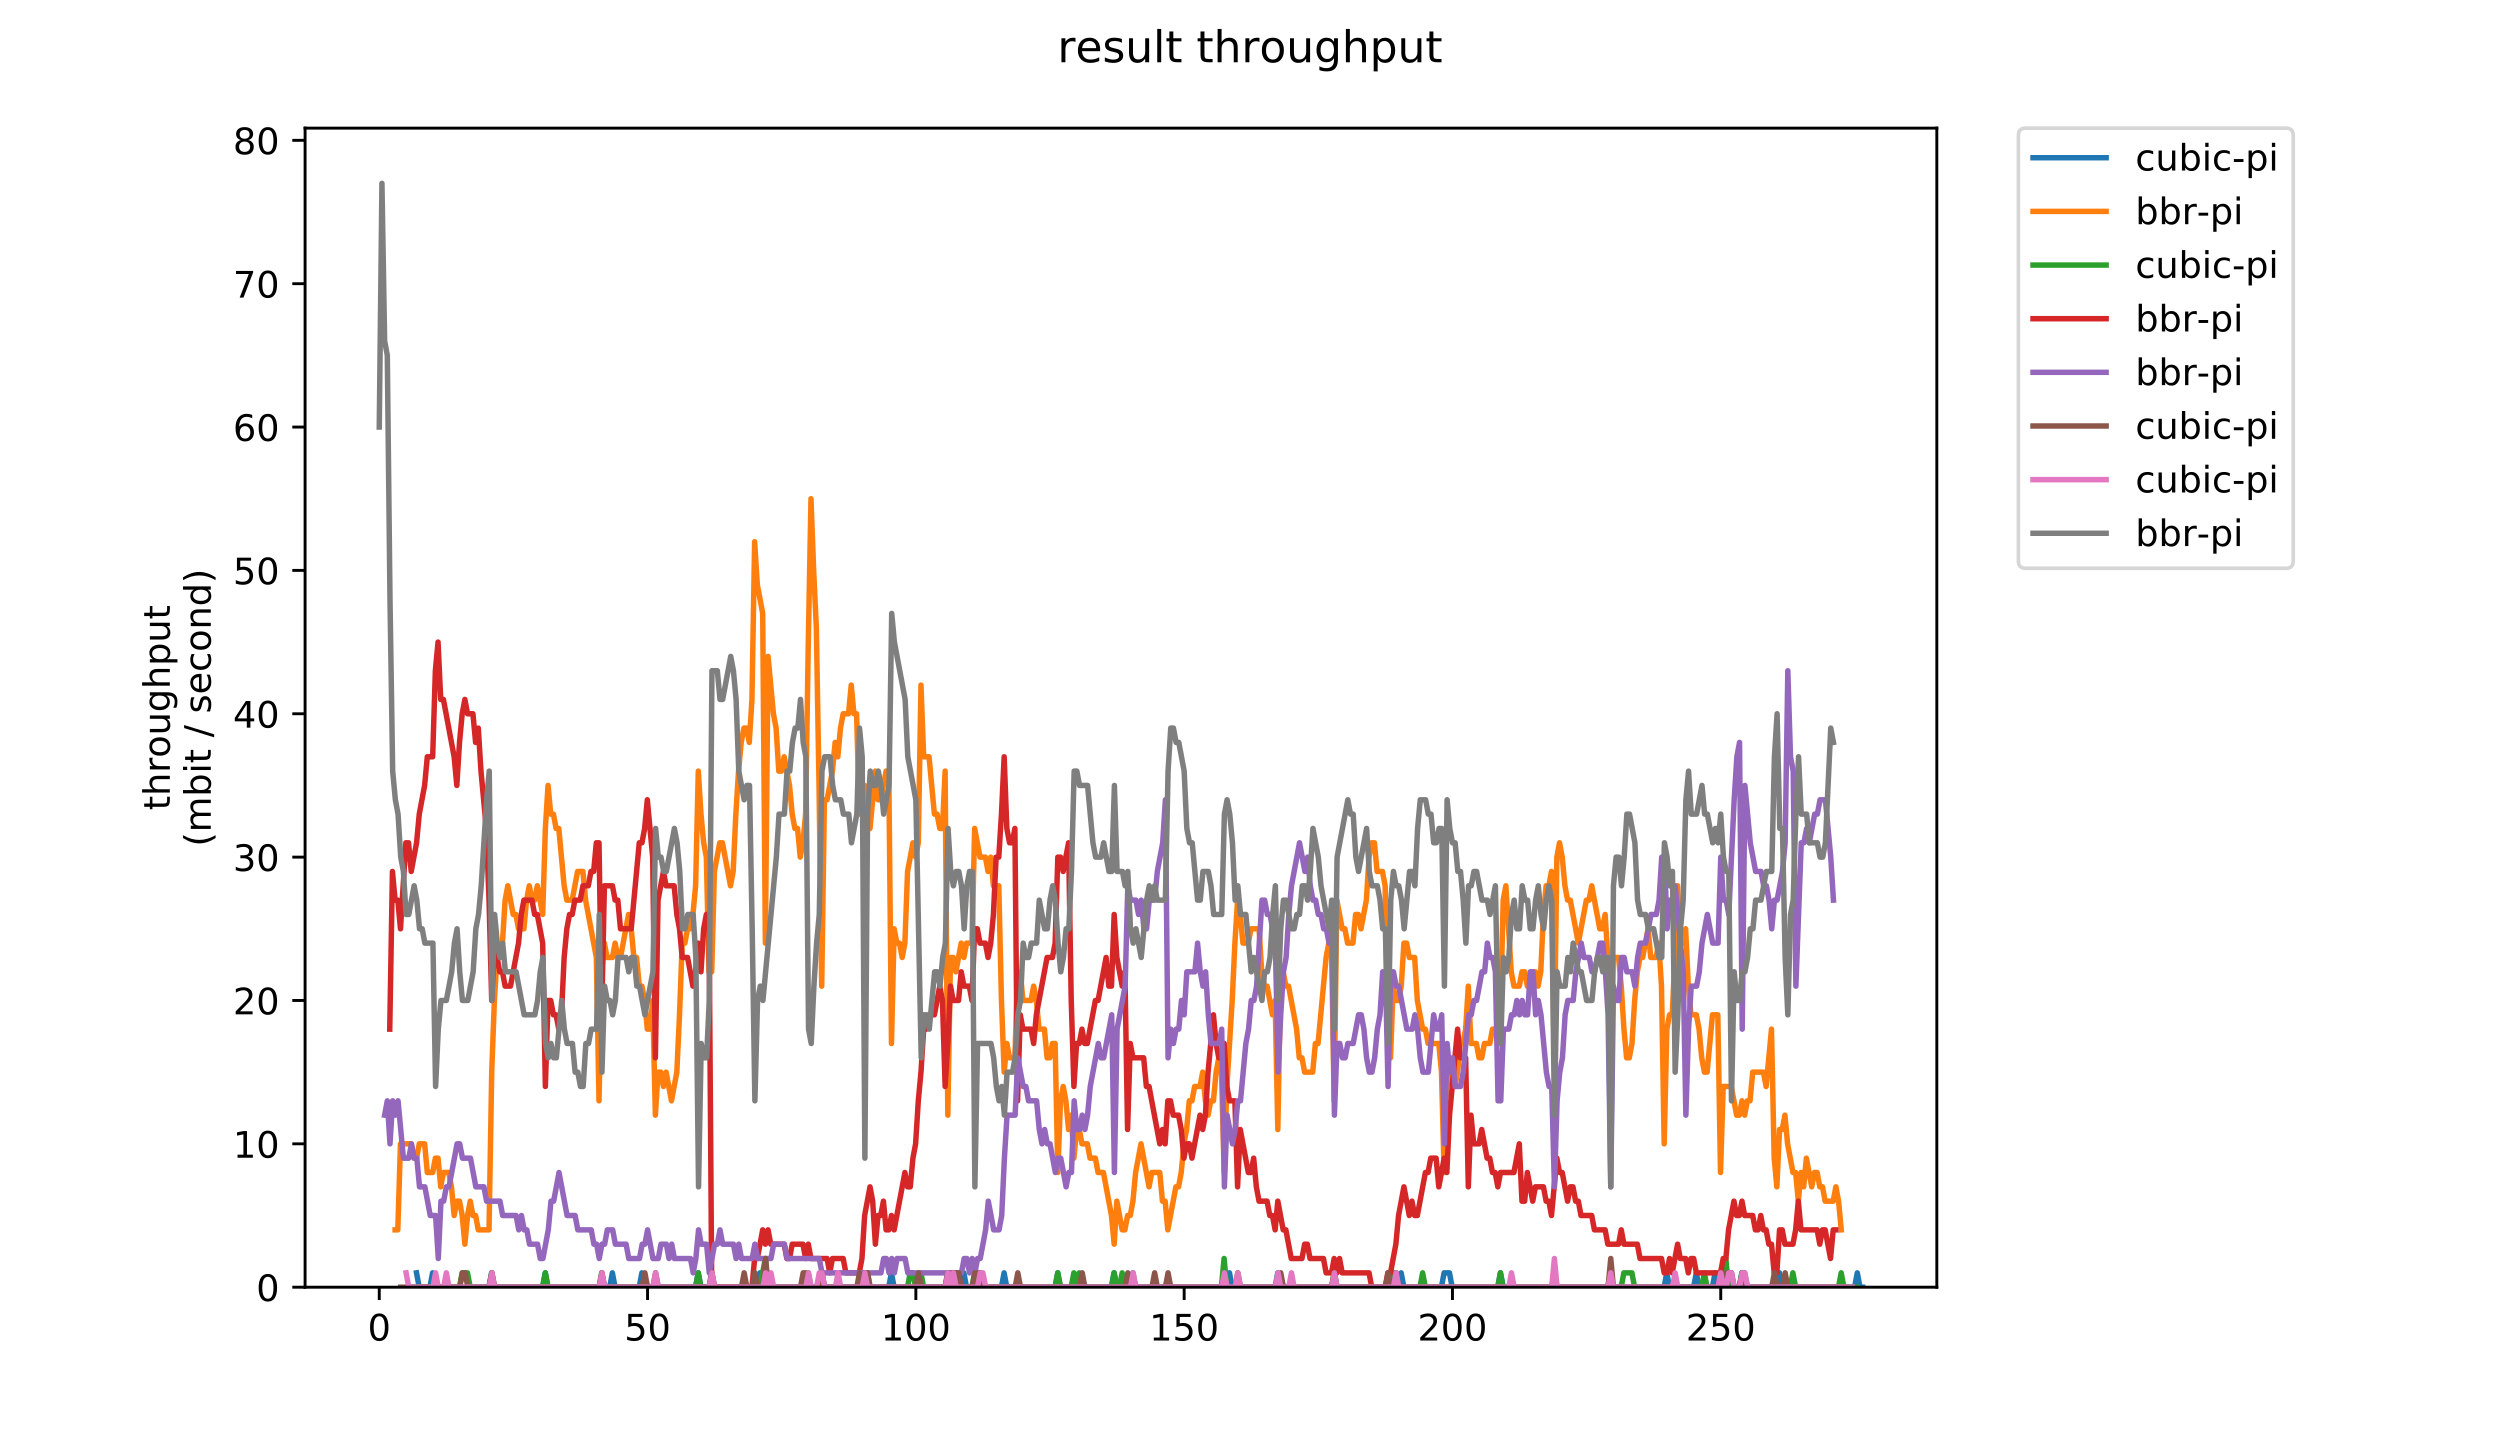 <?xml version="1.0" encoding="utf-8" standalone="no"?>
<!DOCTYPE svg PUBLIC "-//W3C//DTD SVG 1.1//EN"
  "http://www.w3.org/Graphics/SVG/1.1/DTD/svg11.dtd">
<!-- Created with matplotlib (https://matplotlib.org/) -->
<svg height="396pt" version="1.1" viewBox="0 0 684 396" width="684pt" xmlns="http://www.w3.org/2000/svg" xmlns:xlink="http://www.w3.org/1999/xlink">
 <defs>
  <style type="text/css">
*{stroke-linecap:butt;stroke-linejoin:round;}
  </style>
 </defs>
 <g id="figure_1">
  <g id="patch_1">
   <path d="M 0 396 
L 684 396 
L 684 0 
L 0 0 
z
" style="fill:#ffffff;"/>
  </g>
  <g id="axes_1">
   <g id="patch_2">
    <path d="M 83.472 352.174 
L 529.913 352.174 
L 529.913 35.062 
L 83.472 35.062 
z
" style="fill:#ffffff;"/>
   </g>
   <g id="matplotlib.axis_1">
    <g id="xtick_1">
     <g id="line2d_1">
      <defs>
       <path d="M 0 0 
L 0 3.5 
" id="m8b446c2a51" style="stroke:#000000;stroke-width:0.8;"/>
      </defs>
      <g>
       <use style="stroke:#000000;stroke-width:0.8;" x="103.765" xlink:href="#m8b446c2a51" y="352.174"/>
      </g>
     </g>
     <g id="text_1">
      <!-- 0 -->
      <defs>
       <path d="M 31.781 66.406 
Q 24.172 66.406 20.328 58.906 
Q 16.5 51.422 16.5 36.375 
Q 16.5 21.391 20.328 13.891 
Q 24.172 6.391 31.781 6.391 
Q 39.453 6.391 43.281 13.891 
Q 47.125 21.391 47.125 36.375 
Q 47.125 51.422 43.281 58.906 
Q 39.453 66.406 31.781 66.406 
z
M 31.781 74.219 
Q 44.047 74.219 50.516 64.516 
Q 56.984 54.828 56.984 36.375 
Q 56.984 17.969 50.516 8.266 
Q 44.047 -1.422 31.781 -1.422 
Q 19.531 -1.422 13.062 8.266 
Q 6.594 17.969 6.594 36.375 
Q 6.594 54.828 13.062 64.516 
Q 19.531 74.219 31.781 74.219 
z
" id="DejaVuSans-48"/>
      </defs>
      <g transform="translate(100.584 366.773)scale(0.1 -0.1)">
       <use xlink:href="#DejaVuSans-48"/>
      </g>
     </g>
    </g>
    <g id="xtick_2">
     <g id="line2d_2">
      <g>
       <use style="stroke:#000000;stroke-width:0.8;" x="177.172" xlink:href="#m8b446c2a51" y="352.174"/>
      </g>
     </g>
     <g id="text_2">
      <!-- 50 -->
      <defs>
       <path d="M 10.797 72.906 
L 49.516 72.906 
L 49.516 64.594 
L 19.828 64.594 
L 19.828 46.734 
Q 21.969 47.469 24.109 47.828 
Q 26.266 48.188 28.422 48.188 
Q 40.625 48.188 47.75 41.5 
Q 54.891 34.812 54.891 23.391 
Q 54.891 11.625 47.562 5.094 
Q 40.234 -1.422 26.906 -1.422 
Q 22.312 -1.422 17.547 -0.641 
Q 12.797 0.141 7.719 1.703 
L 7.719 11.625 
Q 12.109 9.234 16.797 8.062 
Q 21.484 6.891 26.703 6.891 
Q 35.156 6.891 40.078 11.328 
Q 45.016 15.766 45.016 23.391 
Q 45.016 31 40.078 35.438 
Q 35.156 39.891 26.703 39.891 
Q 22.75 39.891 18.812 39.016 
Q 14.891 38.141 10.797 36.281 
z
" id="DejaVuSans-53"/>
      </defs>
      <g transform="translate(170.809 366.773)scale(0.1 -0.1)">
       <use xlink:href="#DejaVuSans-53"/>
       <use x="63.623" xlink:href="#DejaVuSans-48"/>
      </g>
     </g>
    </g>
    <g id="xtick_3">
     <g id="line2d_3">
      <g>
       <use style="stroke:#000000;stroke-width:0.8;" x="250.578" xlink:href="#m8b446c2a51" y="352.174"/>
      </g>
     </g>
     <g id="text_3">
      <!-- 100 -->
      <defs>
       <path d="M 12.406 8.297 
L 28.516 8.297 
L 28.516 63.922 
L 10.984 60.406 
L 10.984 69.391 
L 28.422 72.906 
L 38.281 72.906 
L 38.281 8.297 
L 54.391 8.297 
L 54.391 0 
L 12.406 0 
z
" id="DejaVuSans-49"/>
      </defs>
      <g transform="translate(241.035 366.773)scale(0.1 -0.1)">
       <use xlink:href="#DejaVuSans-49"/>
       <use x="63.623" xlink:href="#DejaVuSans-48"/>
       <use x="127.246" xlink:href="#DejaVuSans-48"/>
      </g>
     </g>
    </g>
    <g id="xtick_4">
     <g id="line2d_4">
      <g>
       <use style="stroke:#000000;stroke-width:0.8;" x="323.985" xlink:href="#m8b446c2a51" y="352.174"/>
      </g>
     </g>
     <g id="text_4">
      <!-- 150 -->
      <g transform="translate(314.441 366.773)scale(0.1 -0.1)">
       <use xlink:href="#DejaVuSans-49"/>
       <use x="63.623" xlink:href="#DejaVuSans-53"/>
       <use x="127.246" xlink:href="#DejaVuSans-48"/>
      </g>
     </g>
    </g>
    <g id="xtick_5">
     <g id="line2d_5">
      <g>
       <use style="stroke:#000000;stroke-width:0.8;" x="397.392" xlink:href="#m8b446c2a51" y="352.174"/>
      </g>
     </g>
     <g id="text_5">
      <!-- 200 -->
      <defs>
       <path d="M 19.188 8.297 
L 53.609 8.297 
L 53.609 0 
L 7.328 0 
L 7.328 8.297 
Q 12.938 14.109 22.625 23.891 
Q 32.328 33.688 34.812 36.531 
Q 39.547 41.844 41.422 45.531 
Q 43.312 49.219 43.312 52.781 
Q 43.312 58.594 39.234 62.25 
Q 35.156 65.922 28.609 65.922 
Q 23.969 65.922 18.812 64.312 
Q 13.672 62.703 7.812 59.422 
L 7.812 69.391 
Q 13.766 71.781 18.938 73 
Q 24.125 74.219 28.422 74.219 
Q 39.75 74.219 46.484 68.547 
Q 53.219 62.891 53.219 53.422 
Q 53.219 48.922 51.531 44.891 
Q 49.859 40.875 45.406 35.406 
Q 44.188 33.984 37.641 27.219 
Q 31.109 20.453 19.188 8.297 
z
" id="DejaVuSans-50"/>
      </defs>
      <g transform="translate(387.848 366.773)scale(0.1 -0.1)">
       <use xlink:href="#DejaVuSans-50"/>
       <use x="63.623" xlink:href="#DejaVuSans-48"/>
       <use x="127.246" xlink:href="#DejaVuSans-48"/>
      </g>
     </g>
    </g>
    <g id="xtick_6">
     <g id="line2d_6">
      <g>
       <use style="stroke:#000000;stroke-width:0.8;" x="470.798" xlink:href="#m8b446c2a51" y="352.174"/>
      </g>
     </g>
     <g id="text_6">
      <!-- 250 -->
      <g transform="translate(461.255 366.773)scale(0.1 -0.1)">
       <use xlink:href="#DejaVuSans-50"/>
       <use x="63.623" xlink:href="#DejaVuSans-53"/>
       <use x="127.246" xlink:href="#DejaVuSans-48"/>
      </g>
     </g>
    </g>
   </g>
   <g id="matplotlib.axis_2">
    <g id="ytick_1">
     <g id="line2d_7">
      <defs>
       <path d="M 0 0 
L -3.5 0 
" id="mbc6b782a01" style="stroke:#000000;stroke-width:0.8;"/>
      </defs>
      <g>
       <use style="stroke:#000000;stroke-width:0.8;" x="83.472" xlink:href="#mbc6b782a01" y="352.174"/>
      </g>
     </g>
     <g id="text_7">
      <!-- 0 -->
      <g transform="translate(70.11 355.973)scale(0.1 -0.1)">
       <use xlink:href="#DejaVuSans-48"/>
      </g>
     </g>
    </g>
    <g id="ytick_2">
     <g id="line2d_8">
      <g>
       <use style="stroke:#000000;stroke-width:0.8;" x="83.472" xlink:href="#mbc6b782a01" y="312.952"/>
      </g>
     </g>
     <g id="text_8">
      <!-- 10 -->
      <g transform="translate(63.747 316.751)scale(0.1 -0.1)">
       <use xlink:href="#DejaVuSans-49"/>
       <use x="63.623" xlink:href="#DejaVuSans-48"/>
      </g>
     </g>
    </g>
    <g id="ytick_3">
     <g id="line2d_9">
      <g>
       <use style="stroke:#000000;stroke-width:0.8;" x="83.472" xlink:href="#mbc6b782a01" y="273.73"/>
      </g>
     </g>
     <g id="text_9">
      <!-- 20 -->
      <g transform="translate(63.747 277.529)scale(0.1 -0.1)">
       <use xlink:href="#DejaVuSans-50"/>
       <use x="63.623" xlink:href="#DejaVuSans-48"/>
      </g>
     </g>
    </g>
    <g id="ytick_4">
     <g id="line2d_10">
      <g>
       <use style="stroke:#000000;stroke-width:0.8;" x="83.472" xlink:href="#mbc6b782a01" y="234.507"/>
      </g>
     </g>
     <g id="text_10">
      <!-- 30 -->
      <defs>
       <path d="M 40.578 39.312 
Q 47.656 37.797 51.625 33 
Q 55.609 28.219 55.609 21.188 
Q 55.609 10.406 48.188 4.484 
Q 40.766 -1.422 27.094 -1.422 
Q 22.516 -1.422 17.656 -0.516 
Q 12.797 0.391 7.625 2.203 
L 7.625 11.719 
Q 11.719 9.328 16.594 8.109 
Q 21.484 6.891 26.812 6.891 
Q 36.078 6.891 40.938 10.547 
Q 45.797 14.203 45.797 21.188 
Q 45.797 27.641 41.281 31.266 
Q 36.766 34.906 28.719 34.906 
L 20.219 34.906 
L 20.219 43.016 
L 29.109 43.016 
Q 36.375 43.016 40.234 45.922 
Q 44.094 48.828 44.094 54.297 
Q 44.094 59.906 40.109 62.906 
Q 36.141 65.922 28.719 65.922 
Q 24.656 65.922 20.016 65.031 
Q 15.375 64.156 9.812 62.312 
L 9.812 71.094 
Q 15.438 72.656 20.344 73.438 
Q 25.25 74.219 29.594 74.219 
Q 40.828 74.219 47.359 69.109 
Q 53.906 64.016 53.906 55.328 
Q 53.906 49.266 50.438 45.094 
Q 46.969 40.922 40.578 39.312 
z
" id="DejaVuSans-51"/>
      </defs>
      <g transform="translate(63.747 238.307)scale(0.1 -0.1)">
       <use xlink:href="#DejaVuSans-51"/>
       <use x="63.623" xlink:href="#DejaVuSans-48"/>
      </g>
     </g>
    </g>
    <g id="ytick_5">
     <g id="line2d_11">
      <g>
       <use style="stroke:#000000;stroke-width:0.8;" x="83.472" xlink:href="#mbc6b782a01" y="195.285"/>
      </g>
     </g>
     <g id="text_11">
      <!-- 40 -->
      <defs>
       <path d="M 37.797 64.312 
L 12.891 25.391 
L 37.797 25.391 
z
M 35.203 72.906 
L 47.609 72.906 
L 47.609 25.391 
L 58.016 25.391 
L 58.016 17.188 
L 47.609 17.188 
L 47.609 0 
L 37.797 0 
L 37.797 17.188 
L 4.891 17.188 
L 4.891 26.703 
z
" id="DejaVuSans-52"/>
      </defs>
      <g transform="translate(63.747 199.084)scale(0.1 -0.1)">
       <use xlink:href="#DejaVuSans-52"/>
       <use x="63.623" xlink:href="#DejaVuSans-48"/>
      </g>
     </g>
    </g>
    <g id="ytick_6">
     <g id="line2d_12">
      <g>
       <use style="stroke:#000000;stroke-width:0.8;" x="83.472" xlink:href="#mbc6b782a01" y="156.063"/>
      </g>
     </g>
     <g id="text_12">
      <!-- 50 -->
      <g transform="translate(63.747 159.862)scale(0.1 -0.1)">
       <use xlink:href="#DejaVuSans-53"/>
       <use x="63.623" xlink:href="#DejaVuSans-48"/>
      </g>
     </g>
    </g>
    <g id="ytick_7">
     <g id="line2d_13">
      <g>
       <use style="stroke:#000000;stroke-width:0.8;" x="83.472" xlink:href="#mbc6b782a01" y="116.841"/>
      </g>
     </g>
     <g id="text_13">
      <!-- 60 -->
      <defs>
       <path d="M 33.016 40.375 
Q 26.375 40.375 22.484 35.828 
Q 18.609 31.297 18.609 23.391 
Q 18.609 15.531 22.484 10.953 
Q 26.375 6.391 33.016 6.391 
Q 39.656 6.391 43.531 10.953 
Q 47.406 15.531 47.406 23.391 
Q 47.406 31.297 43.531 35.828 
Q 39.656 40.375 33.016 40.375 
z
M 52.594 71.297 
L 52.594 62.312 
Q 48.875 64.062 45.094 64.984 
Q 41.312 65.922 37.594 65.922 
Q 27.828 65.922 22.672 59.328 
Q 17.531 52.734 16.797 39.406 
Q 19.672 43.656 24.016 45.922 
Q 28.375 48.188 33.594 48.188 
Q 44.578 48.188 50.953 41.516 
Q 57.328 34.859 57.328 23.391 
Q 57.328 12.156 50.688 5.359 
Q 44.047 -1.422 33.016 -1.422 
Q 20.359 -1.422 13.672 8.266 
Q 6.984 17.969 6.984 36.375 
Q 6.984 53.656 15.188 63.938 
Q 23.391 74.219 37.203 74.219 
Q 40.922 74.219 44.703 73.484 
Q 48.484 72.75 52.594 71.297 
z
" id="DejaVuSans-54"/>
      </defs>
      <g transform="translate(63.747 120.64)scale(0.1 -0.1)">
       <use xlink:href="#DejaVuSans-54"/>
       <use x="63.623" xlink:href="#DejaVuSans-48"/>
      </g>
     </g>
    </g>
    <g id="ytick_8">
     <g id="line2d_14">
      <g>
       <use style="stroke:#000000;stroke-width:0.8;" x="83.472" xlink:href="#mbc6b782a01" y="77.619"/>
      </g>
     </g>
     <g id="text_14">
      <!-- 70 -->
      <defs>
       <path d="M 8.203 72.906 
L 55.078 72.906 
L 55.078 68.703 
L 28.609 0 
L 18.312 0 
L 43.219 64.594 
L 8.203 64.594 
z
" id="DejaVuSans-55"/>
      </defs>
      <g transform="translate(63.747 81.418)scale(0.1 -0.1)">
       <use xlink:href="#DejaVuSans-55"/>
       <use x="63.623" xlink:href="#DejaVuSans-48"/>
      </g>
     </g>
    </g>
    <g id="ytick_9">
     <g id="line2d_15">
      <g>
       <use style="stroke:#000000;stroke-width:0.8;" x="83.472" xlink:href="#mbc6b782a01" y="38.396"/>
      </g>
     </g>
     <g id="text_15">
      <!-- 80 -->
      <defs>
       <path d="M 31.781 34.625 
Q 24.75 34.625 20.719 30.859 
Q 16.703 27.094 16.703 20.516 
Q 16.703 13.922 20.719 10.156 
Q 24.75 6.391 31.781 6.391 
Q 38.812 6.391 42.859 10.172 
Q 46.922 13.969 46.922 20.516 
Q 46.922 27.094 42.891 30.859 
Q 38.875 34.625 31.781 34.625 
z
M 21.922 38.812 
Q 15.578 40.375 12.031 44.719 
Q 8.5 49.078 8.5 55.328 
Q 8.5 64.062 14.719 69.141 
Q 20.953 74.219 31.781 74.219 
Q 42.672 74.219 48.875 69.141 
Q 55.078 64.062 55.078 55.328 
Q 55.078 49.078 51.531 44.719 
Q 48 40.375 41.703 38.812 
Q 48.828 37.156 52.797 32.312 
Q 56.781 27.484 56.781 20.516 
Q 56.781 9.906 50.312 4.234 
Q 43.844 -1.422 31.781 -1.422 
Q 19.734 -1.422 13.25 4.234 
Q 6.781 9.906 6.781 20.516 
Q 6.781 27.484 10.781 32.312 
Q 14.797 37.156 21.922 38.812 
z
M 18.312 54.391 
Q 18.312 48.734 21.844 45.562 
Q 25.391 42.391 31.781 42.391 
Q 38.141 42.391 41.719 45.562 
Q 45.312 48.734 45.312 54.391 
Q 45.312 60.062 41.719 63.234 
Q 38.141 66.406 31.781 66.406 
Q 25.391 66.406 21.844 63.234 
Q 18.312 60.062 18.312 54.391 
z
" id="DejaVuSans-56"/>
      </defs>
      <g transform="translate(63.747 42.196)scale(0.1 -0.1)">
       <use xlink:href="#DejaVuSans-56"/>
       <use x="63.623" xlink:href="#DejaVuSans-48"/>
      </g>
     </g>
    </g>
    <g id="text_16">
     <!-- throughput -->
     <defs>
      <path d="M 18.312 70.219 
L 18.312 54.688 
L 36.812 54.688 
L 36.812 47.703 
L 18.312 47.703 
L 18.312 18.016 
Q 18.312 11.328 20.141 9.422 
Q 21.969 7.516 27.594 7.516 
L 36.812 7.516 
L 36.812 0 
L 27.594 0 
Q 17.188 0 13.234 3.875 
Q 9.281 7.766 9.281 18.016 
L 9.281 47.703 
L 2.688 47.703 
L 2.688 54.688 
L 9.281 54.688 
L 9.281 70.219 
z
" id="DejaVuSans-116"/>
      <path d="M 54.891 33.016 
L 54.891 0 
L 45.906 0 
L 45.906 32.719 
Q 45.906 40.484 42.875 44.328 
Q 39.844 48.188 33.797 48.188 
Q 26.516 48.188 22.312 43.547 
Q 18.109 38.922 18.109 30.906 
L 18.109 0 
L 9.078 0 
L 9.078 75.984 
L 18.109 75.984 
L 18.109 46.188 
Q 21.344 51.125 25.703 53.562 
Q 30.078 56 35.797 56 
Q 45.219 56 50.047 50.172 
Q 54.891 44.344 54.891 33.016 
z
" id="DejaVuSans-104"/>
      <path d="M 41.109 46.297 
Q 39.594 47.172 37.812 47.578 
Q 36.031 48 33.891 48 
Q 26.266 48 22.188 43.047 
Q 18.109 38.094 18.109 28.812 
L 18.109 0 
L 9.078 0 
L 9.078 54.688 
L 18.109 54.688 
L 18.109 46.188 
Q 20.953 51.172 25.484 53.578 
Q 30.031 56 36.531 56 
Q 37.453 56 38.578 55.875 
Q 39.703 55.766 41.062 55.516 
z
" id="DejaVuSans-114"/>
      <path d="M 30.609 48.391 
Q 23.391 48.391 19.188 42.75 
Q 14.984 37.109 14.984 27.297 
Q 14.984 17.484 19.156 11.844 
Q 23.344 6.203 30.609 6.203 
Q 37.797 6.203 41.984 11.859 
Q 46.188 17.531 46.188 27.297 
Q 46.188 37.016 41.984 42.703 
Q 37.797 48.391 30.609 48.391 
z
M 30.609 56 
Q 42.328 56 49.016 48.375 
Q 55.719 40.766 55.719 27.297 
Q 55.719 13.875 49.016 6.219 
Q 42.328 -1.422 30.609 -1.422 
Q 18.844 -1.422 12.172 6.219 
Q 5.516 13.875 5.516 27.297 
Q 5.516 40.766 12.172 48.375 
Q 18.844 56 30.609 56 
z
" id="DejaVuSans-111"/>
      <path d="M 8.5 21.578 
L 8.5 54.688 
L 17.484 54.688 
L 17.484 21.922 
Q 17.484 14.156 20.5 10.266 
Q 23.531 6.391 29.594 6.391 
Q 36.859 6.391 41.078 11.031 
Q 45.312 15.672 45.312 23.688 
L 45.312 54.688 
L 54.297 54.688 
L 54.297 0 
L 45.312 0 
L 45.312 8.406 
Q 42.047 3.422 37.719 1 
Q 33.406 -1.422 27.688 -1.422 
Q 18.266 -1.422 13.375 4.438 
Q 8.5 10.297 8.5 21.578 
z
M 31.109 56 
z
" id="DejaVuSans-117"/>
      <path d="M 45.406 27.984 
Q 45.406 37.75 41.375 43.109 
Q 37.359 48.484 30.078 48.484 
Q 22.859 48.484 18.828 43.109 
Q 14.797 37.75 14.797 27.984 
Q 14.797 18.266 18.828 12.891 
Q 22.859 7.516 30.078 7.516 
Q 37.359 7.516 41.375 12.891 
Q 45.406 18.266 45.406 27.984 
z
M 54.391 6.781 
Q 54.391 -7.172 48.188 -13.984 
Q 42 -20.797 29.203 -20.797 
Q 24.469 -20.797 20.266 -20.094 
Q 16.062 -19.391 12.109 -17.922 
L 12.109 -9.188 
Q 16.062 -11.328 19.922 -12.344 
Q 23.781 -13.375 27.781 -13.375 
Q 36.625 -13.375 41.016 -8.766 
Q 45.406 -4.156 45.406 5.172 
L 45.406 9.625 
Q 42.625 4.781 38.281 2.391 
Q 33.938 0 27.875 0 
Q 17.828 0 11.672 7.656 
Q 5.516 15.328 5.516 27.984 
Q 5.516 40.672 11.672 48.328 
Q 17.828 56 27.875 56 
Q 33.938 56 38.281 53.609 
Q 42.625 51.219 45.406 46.391 
L 45.406 54.688 
L 54.391 54.688 
z
" id="DejaVuSans-103"/>
      <path d="M 18.109 8.203 
L 18.109 -20.797 
L 9.078 -20.797 
L 9.078 54.688 
L 18.109 54.688 
L 18.109 46.391 
Q 20.953 51.266 25.266 53.625 
Q 29.594 56 35.594 56 
Q 45.562 56 51.781 48.094 
Q 58.016 40.188 58.016 27.297 
Q 58.016 14.406 51.781 6.484 
Q 45.562 -1.422 35.594 -1.422 
Q 29.594 -1.422 25.266 0.953 
Q 20.953 3.328 18.109 8.203 
z
M 48.688 27.297 
Q 48.688 37.203 44.609 42.844 
Q 40.531 48.484 33.406 48.484 
Q 26.266 48.484 22.188 42.844 
Q 18.109 37.203 18.109 27.297 
Q 18.109 17.391 22.188 11.75 
Q 26.266 6.109 33.406 6.109 
Q 40.531 6.109 44.609 11.75 
Q 48.688 17.391 48.688 27.297 
z
" id="DejaVuSans-112"/>
     </defs>
     <g transform="translate(46.47 221.675)rotate(-90)scale(0.1 -0.1)">
      <use xlink:href="#DejaVuSans-116"/>
      <use x="39.209" xlink:href="#DejaVuSans-104"/>
      <use x="102.588" xlink:href="#DejaVuSans-114"/>
      <use x="143.67" xlink:href="#DejaVuSans-111"/>
      <use x="204.852" xlink:href="#DejaVuSans-117"/>
      <use x="268.23" xlink:href="#DejaVuSans-103"/>
      <use x="331.707" xlink:href="#DejaVuSans-104"/>
      <use x="395.086" xlink:href="#DejaVuSans-112"/>
      <use x="458.562" xlink:href="#DejaVuSans-117"/>
      <use x="521.941" xlink:href="#DejaVuSans-116"/>
     </g>
     <!-- (mbit / second) -->
     <defs>
      <path d="M 31 75.875 
Q 24.469 64.656 21.281 53.656 
Q 18.109 42.672 18.109 31.391 
Q 18.109 20.125 21.312 9.062 
Q 24.516 -2 31 -13.188 
L 23.188 -13.188 
Q 15.875 -1.703 12.234 9.375 
Q 8.594 20.453 8.594 31.391 
Q 8.594 42.281 12.203 53.312 
Q 15.828 64.359 23.188 75.875 
z
" id="DejaVuSans-40"/>
      <path d="M 52 44.188 
Q 55.375 50.25 60.062 53.125 
Q 64.75 56 71.094 56 
Q 79.641 56 84.281 50.016 
Q 88.922 44.047 88.922 33.016 
L 88.922 0 
L 79.891 0 
L 79.891 32.719 
Q 79.891 40.578 77.094 44.375 
Q 74.312 48.188 68.609 48.188 
Q 61.625 48.188 57.562 43.547 
Q 53.516 38.922 53.516 30.906 
L 53.516 0 
L 44.484 0 
L 44.484 32.719 
Q 44.484 40.625 41.703 44.406 
Q 38.922 48.188 33.109 48.188 
Q 26.219 48.188 22.156 43.531 
Q 18.109 38.875 18.109 30.906 
L 18.109 0 
L 9.078 0 
L 9.078 54.688 
L 18.109 54.688 
L 18.109 46.188 
Q 21.188 51.219 25.484 53.609 
Q 29.781 56 35.688 56 
Q 41.656 56 45.828 52.969 
Q 50 49.953 52 44.188 
z
" id="DejaVuSans-109"/>
      <path d="M 48.688 27.297 
Q 48.688 37.203 44.609 42.844 
Q 40.531 48.484 33.406 48.484 
Q 26.266 48.484 22.188 42.844 
Q 18.109 37.203 18.109 27.297 
Q 18.109 17.391 22.188 11.75 
Q 26.266 6.109 33.406 6.109 
Q 40.531 6.109 44.609 11.75 
Q 48.688 17.391 48.688 27.297 
z
M 18.109 46.391 
Q 20.953 51.266 25.266 53.625 
Q 29.594 56 35.594 56 
Q 45.562 56 51.781 48.094 
Q 58.016 40.188 58.016 27.297 
Q 58.016 14.406 51.781 6.484 
Q 45.562 -1.422 35.594 -1.422 
Q 29.594 -1.422 25.266 0.953 
Q 20.953 3.328 18.109 8.203 
L 18.109 0 
L 9.078 0 
L 9.078 75.984 
L 18.109 75.984 
z
" id="DejaVuSans-98"/>
      <path d="M 9.422 54.688 
L 18.406 54.688 
L 18.406 0 
L 9.422 0 
z
M 9.422 75.984 
L 18.406 75.984 
L 18.406 64.594 
L 9.422 64.594 
z
" id="DejaVuSans-105"/>
      <path id="DejaVuSans-32"/>
      <path d="M 25.391 72.906 
L 33.688 72.906 
L 8.297 -9.281 
L 0 -9.281 
z
" id="DejaVuSans-47"/>
      <path d="M 44.281 53.078 
L 44.281 44.578 
Q 40.484 46.531 36.375 47.5 
Q 32.281 48.484 27.875 48.484 
Q 21.188 48.484 17.844 46.438 
Q 14.5 44.391 14.5 40.281 
Q 14.5 37.156 16.891 35.375 
Q 19.281 33.594 26.516 31.984 
L 29.594 31.297 
Q 39.156 29.25 43.188 25.516 
Q 47.219 21.781 47.219 15.094 
Q 47.219 7.469 41.188 3.016 
Q 35.156 -1.422 24.609 -1.422 
Q 20.219 -1.422 15.453 -0.562 
Q 10.688 0.297 5.422 2 
L 5.422 11.281 
Q 10.406 8.688 15.234 7.391 
Q 20.062 6.109 24.812 6.109 
Q 31.156 6.109 34.562 8.281 
Q 37.984 10.453 37.984 14.406 
Q 37.984 18.062 35.516 20.016 
Q 33.062 21.969 24.703 23.781 
L 21.578 24.516 
Q 13.234 26.266 9.516 29.906 
Q 5.812 33.547 5.812 39.891 
Q 5.812 47.609 11.281 51.797 
Q 16.75 56 26.812 56 
Q 31.781 56 36.172 55.266 
Q 40.578 54.547 44.281 53.078 
z
" id="DejaVuSans-115"/>
      <path d="M 56.203 29.594 
L 56.203 25.203 
L 14.891 25.203 
Q 15.484 15.922 20.484 11.062 
Q 25.484 6.203 34.422 6.203 
Q 39.594 6.203 44.453 7.469 
Q 49.312 8.734 54.109 11.281 
L 54.109 2.781 
Q 49.266 0.734 44.188 -0.344 
Q 39.109 -1.422 33.891 -1.422 
Q 20.797 -1.422 13.156 6.188 
Q 5.516 13.812 5.516 26.812 
Q 5.516 40.234 12.766 48.109 
Q 20.016 56 32.328 56 
Q 43.359 56 49.781 48.891 
Q 56.203 41.797 56.203 29.594 
z
M 47.219 32.234 
Q 47.125 39.594 43.094 43.984 
Q 39.062 48.391 32.422 48.391 
Q 24.906 48.391 20.391 44.141 
Q 15.875 39.891 15.188 32.172 
z
" id="DejaVuSans-101"/>
      <path d="M 48.781 52.594 
L 48.781 44.188 
Q 44.969 46.297 41.141 47.344 
Q 37.312 48.391 33.406 48.391 
Q 24.656 48.391 19.812 42.844 
Q 14.984 37.312 14.984 27.297 
Q 14.984 17.281 19.812 11.734 
Q 24.656 6.203 33.406 6.203 
Q 37.312 6.203 41.141 7.25 
Q 44.969 8.297 48.781 10.406 
L 48.781 2.094 
Q 45.016 0.344 40.984 -0.531 
Q 36.969 -1.422 32.422 -1.422 
Q 20.062 -1.422 12.781 6.344 
Q 5.516 14.109 5.516 27.297 
Q 5.516 40.672 12.859 48.328 
Q 20.219 56 33.016 56 
Q 37.156 56 41.109 55.141 
Q 45.062 54.297 48.781 52.594 
z
" id="DejaVuSans-99"/>
      <path d="M 54.891 33.016 
L 54.891 0 
L 45.906 0 
L 45.906 32.719 
Q 45.906 40.484 42.875 44.328 
Q 39.844 48.188 33.797 48.188 
Q 26.516 48.188 22.312 43.547 
Q 18.109 38.922 18.109 30.906 
L 18.109 0 
L 9.078 0 
L 9.078 54.688 
L 18.109 54.688 
L 18.109 46.188 
Q 21.344 51.125 25.703 53.562 
Q 30.078 56 35.797 56 
Q 45.219 56 50.047 50.172 
Q 54.891 44.344 54.891 33.016 
z
" id="DejaVuSans-110"/>
      <path d="M 45.406 46.391 
L 45.406 75.984 
L 54.391 75.984 
L 54.391 0 
L 45.406 0 
L 45.406 8.203 
Q 42.578 3.328 38.25 0.953 
Q 33.938 -1.422 27.875 -1.422 
Q 17.969 -1.422 11.734 6.484 
Q 5.516 14.406 5.516 27.297 
Q 5.516 40.188 11.734 48.094 
Q 17.969 56 27.875 56 
Q 33.938 56 38.25 53.625 
Q 42.578 51.266 45.406 46.391 
z
M 14.797 27.297 
Q 14.797 17.391 18.875 11.75 
Q 22.953 6.109 30.078 6.109 
Q 37.203 6.109 41.297 11.75 
Q 45.406 17.391 45.406 27.297 
Q 45.406 37.203 41.297 42.844 
Q 37.203 48.484 30.078 48.484 
Q 22.953 48.484 18.875 42.844 
Q 14.797 37.203 14.797 27.297 
z
" id="DejaVuSans-100"/>
      <path d="M 8.016 75.875 
L 15.828 75.875 
Q 23.141 64.359 26.781 53.312 
Q 30.422 42.281 30.422 31.391 
Q 30.422 20.453 26.781 9.375 
Q 23.141 -1.703 15.828 -13.188 
L 8.016 -13.188 
Q 14.5 -2 17.703 9.062 
Q 20.906 20.125 20.906 31.391 
Q 20.906 42.672 17.703 53.656 
Q 14.5 64.656 8.016 75.875 
z
" id="DejaVuSans-41"/>
     </defs>
     <g transform="translate(57.668 231.609)rotate(-90)scale(0.1 -0.1)">
      <use xlink:href="#DejaVuSans-40"/>
      <use x="39.014" xlink:href="#DejaVuSans-109"/>
      <use x="136.426" xlink:href="#DejaVuSans-98"/>
      <use x="199.902" xlink:href="#DejaVuSans-105"/>
      <use x="227.686" xlink:href="#DejaVuSans-116"/>
      <use x="266.895" xlink:href="#DejaVuSans-32"/>
      <use x="298.682" xlink:href="#DejaVuSans-47"/>
      <use x="332.373" xlink:href="#DejaVuSans-32"/>
      <use x="364.16" xlink:href="#DejaVuSans-115"/>
      <use x="416.26" xlink:href="#DejaVuSans-101"/>
      <use x="477.783" xlink:href="#DejaVuSans-99"/>
      <use x="532.764" xlink:href="#DejaVuSans-111"/>
      <use x="593.945" xlink:href="#DejaVuSans-110"/>
      <use x="657.324" xlink:href="#DejaVuSans-100"/>
      <use x="720.801" xlink:href="#DejaVuSans-41"/>
     </g>
    </g>
   </g>
   <g id="line2d_16">
    <path clip-path="url(#p7deb914c28)" d="M 113.958 348.252 
L 114.692 352.174 
L 117.629 352.174 
L 118.363 348.252 
L 119.097 352.174 
L 133.778 352.174 
L 134.512 348.252 
L 135.246 352.174 
L 148.459 352.174 
L 149.194 348.252 
L 149.928 352.174 
L 166.811 352.174 
L 167.545 348.252 
L 168.279 352.174 
L 174.886 352.174 
L 175.62 348.252 
L 176.354 352.174 
L 190.301 352.174 
L 191.035 348.252 
L 191.769 352.174 
L 193.972 352.174 
L 194.706 348.252 
L 195.44 352.174 
L 207.185 352.174 
L 207.919 348.252 
L 208.653 352.174 
L 209.387 348.252 
L 210.121 352.174 
L 224.068 352.174 
L 224.802 348.252 
L 225.536 352.174 
L 235.813 352.174 
L 236.547 348.252 
L 237.282 348.252 
L 238.016 352.174 
L 243.154 352.174 
L 243.888 348.252 
L 244.622 352.174 
L 258.569 352.174 
L 259.304 348.252 
L 262.24 348.252 
L 262.974 352.174 
L 263.708 348.252 
L 264.442 352.174 
L 267.378 352.174 
L 268.112 348.252 
L 268.846 352.174 
L 273.985 352.174 
L 274.719 348.252 
L 275.453 352.174 
L 288.666 352.174 
L 289.4 348.252 
L 290.134 352.174 
L 304.082 352.174 
L 304.816 348.252 
L 305.55 352.174 
L 309.22 352.174 
L 309.954 348.252 
L 310.688 352.174 
L 334.178 352.174 
L 334.912 348.252 
L 335.646 352.174 
L 336.381 348.252 
L 337.115 352.174 
L 348.86 352.174 
L 349.594 348.252 
L 350.328 352.174 
L 379.69 352.174 
L 380.425 348.252 
L 381.159 352.174 
L 381.893 348.252 
L 382.627 352.174 
L 383.361 348.252 
L 384.095 352.174 
L 394.372 352.174 
L 395.106 348.252 
L 396.574 348.252 
L 397.308 352.174 
L 409.787 352.174 
L 410.521 348.252 
L 411.255 352.174 
L 455.299 352.174 
L 456.033 348.252 
L 456.767 352.174 
L 463.374 352.174 
L 464.108 348.252 
L 464.842 352.174 
L 468.512 352.174 
L 469.247 348.252 
L 469.981 352.174 
L 470.715 352.174 
L 471.449 348.252 
L 472.183 352.174 
L 472.917 348.252 
L 473.651 348.252 
L 474.385 352.174 
L 475.853 352.174 
L 476.587 348.252 
L 477.321 348.252 
L 478.055 352.174 
L 486.13 352.174 
L 486.864 348.252 
L 487.598 352.174 
L 507.418 352.174 
L 508.152 348.252 
L 508.886 352.174 
L 509.62 352.174 
L 509.62 352.174 
" style="fill:none;stroke:#1f77b4;stroke-linecap:square;stroke-width:1.5;"/>
   </g>
   <g id="line2d_17">
    <path clip-path="url(#p7deb914c28)" d="M 108.103 336.485 
L 108.837 336.485 
L 109.572 312.952 
L 112.508 312.952 
L 113.242 316.874 
L 113.976 316.874 
L 114.71 312.952 
L 116.178 312.952 
L 116.912 320.796 
L 118.38 320.796 
L 119.114 316.874 
L 119.848 316.874 
L 120.583 324.719 
L 121.317 320.796 
L 122.785 320.796 
L 123.519 324.719 
L 124.253 332.563 
L 124.987 328.641 
L 125.721 328.641 
L 126.455 332.563 
L 127.189 340.408 
L 127.923 332.563 
L 128.657 328.641 
L 129.391 332.563 
L 130.125 332.563 
L 130.859 336.485 
L 133.796 336.485 
L 134.53 293.341 
L 135.264 273.73 
L 135.998 261.963 
L 136.732 261.963 
L 137.466 258.041 
L 138.2 246.274 
L 138.934 242.352 
L 140.402 250.196 
L 141.136 250.196 
L 141.87 254.119 
L 143.339 254.119 
L 144.073 246.274 
L 144.807 242.352 
L 145.541 246.274 
L 146.275 246.274 
L 147.009 242.352 
L 148.477 250.196 
L 149.211 226.663 
L 149.945 214.896 
L 150.679 222.741 
L 151.413 222.741 
L 152.147 226.663 
L 152.881 226.663 
L 154.35 242.352 
L 155.084 246.274 
L 156.552 246.274 
L 158.02 238.43 
L 159.488 238.43 
L 160.222 246.274 
L 163.158 261.963 
L 163.892 301.185 
L 164.627 265.885 
L 165.361 258.041 
L 166.095 261.963 
L 167.563 261.963 
L 168.297 258.041 
L 169.031 261.963 
L 169.765 261.963 
L 171.967 250.196 
L 172.701 254.119 
L 173.435 261.963 
L 174.169 261.963 
L 174.903 269.808 
L 175.638 269.808 
L 176.372 273.73 
L 177.106 281.574 
L 177.84 281.574 
L 178.574 273.73 
L 179.308 305.108 
L 180.042 293.341 
L 180.776 293.341 
L 181.51 297.263 
L 182.244 293.341 
L 183.712 301.185 
L 185.18 293.341 
L 185.914 277.652 
L 186.649 258.041 
L 187.383 258.041 
L 188.117 254.119 
L 188.851 254.119 
L 189.585 250.196 
L 190.319 242.352 
L 191.053 210.974 
L 191.787 222.741 
L 192.521 230.585 
L 193.255 234.507 
L 193.989 265.885 
L 194.723 265.885 
L 195.457 238.43 
L 196.925 230.585 
L 197.66 230.585 
L 199.862 242.352 
L 200.596 238.43 
L 201.33 222.741 
L 202.064 210.974 
L 202.798 203.13 
L 203.532 199.208 
L 204.266 199.208 
L 205 203.13 
L 205.734 191.363 
L 206.468 148.219 
L 207.202 159.985 
L 208.671 167.83 
L 209.405 258.041 
L 210.139 179.596 
L 211.607 195.285 
L 212.341 199.208 
L 213.075 210.974 
L 213.809 210.974 
L 214.543 207.052 
L 216.011 214.896 
L 216.745 222.741 
L 217.479 226.663 
L 218.213 226.663 
L 218.947 234.507 
L 219.682 230.585 
L 220.416 222.741 
L 221.15 175.674 
L 221.884 136.452 
L 222.618 156.063 
L 223.352 171.752 
L 224.086 214.896 
L 224.82 269.808 
L 225.554 218.819 
L 226.288 218.819 
L 227.756 210.974 
L 228.49 203.13 
L 229.224 207.052 
L 229.958 199.208 
L 230.693 195.285 
L 232.161 195.285 
L 232.895 187.441 
L 233.629 195.285 
L 234.363 195.285 
L 235.097 222.741 
L 235.831 222.741 
L 236.565 214.896 
L 237.299 222.741 
L 238.033 226.663 
L 239.501 210.974 
L 240.235 218.819 
L 240.969 218.819 
L 242.438 210.974 
L 243.172 210.974 
L 243.906 285.496 
L 244.64 254.119 
L 245.374 258.041 
L 246.108 258.041 
L 246.842 261.963 
L 247.576 258.041 
L 248.31 238.43 
L 249.778 230.585 
L 250.512 234.507 
L 251.246 230.585 
L 251.98 187.441 
L 252.715 207.052 
L 254.183 207.052 
L 255.651 222.741 
L 256.385 222.741 
L 257.119 226.663 
L 257.853 226.663 
L 258.587 210.974 
L 259.321 305.108 
L 260.055 261.963 
L 260.789 261.963 
L 261.523 265.885 
L 262.991 258.041 
L 263.726 261.963 
L 264.46 258.041 
L 265.928 258.041 
L 266.662 226.663 
L 268.13 234.507 
L 269.598 234.507 
L 270.332 238.43 
L 271.066 234.507 
L 271.8 242.352 
L 273.268 242.352 
L 274.002 273.73 
L 274.737 293.341 
L 275.471 285.496 
L 276.205 289.419 
L 277.673 289.419 
L 278.407 265.885 
L 279.141 265.885 
L 279.875 273.73 
L 282.077 273.73 
L 282.811 269.808 
L 283.545 273.73 
L 284.279 281.574 
L 285.748 281.574 
L 286.482 289.419 
L 287.216 289.419 
L 287.95 285.496 
L 288.684 285.496 
L 289.418 320.796 
L 290.152 301.185 
L 290.886 297.263 
L 291.62 301.185 
L 292.354 309.03 
L 293.088 305.108 
L 293.822 316.874 
L 294.556 309.03 
L 295.29 309.03 
L 296.024 312.952 
L 297.493 312.952 
L 298.227 316.874 
L 299.695 316.874 
L 300.429 320.796 
L 301.897 320.796 
L 304.099 332.563 
L 304.833 340.408 
L 305.567 328.641 
L 307.035 336.485 
L 307.77 336.485 
L 308.504 332.563 
L 309.238 332.563 
L 309.972 328.641 
L 310.706 320.796 
L 312.174 312.952 
L 314.376 324.719 
L 315.11 320.796 
L 317.312 320.796 
L 318.046 328.641 
L 318.781 328.641 
L 319.515 336.485 
L 321.717 324.719 
L 322.451 324.719 
L 323.185 320.796 
L 323.919 312.952 
L 324.653 309.03 
L 325.387 301.185 
L 326.121 301.185 
L 326.855 297.263 
L 328.323 297.263 
L 329.057 293.341 
L 329.792 301.185 
L 330.526 305.108 
L 331.26 301.185 
L 331.994 301.185 
L 332.728 293.341 
L 333.462 289.419 
L 334.196 293.341 
L 334.93 320.796 
L 335.664 297.263 
L 337.132 273.73 
L 337.866 258.041 
L 338.6 246.274 
L 339.334 250.196 
L 340.068 258.041 
L 341.537 258.041 
L 342.271 254.119 
L 344.473 254.119 
L 345.207 265.885 
L 345.941 269.808 
L 346.675 269.808 
L 348.143 277.652 
L 348.877 273.73 
L 349.611 309.03 
L 350.345 269.808 
L 351.079 265.885 
L 351.814 269.808 
L 352.548 269.808 
L 354.75 281.574 
L 355.484 289.419 
L 356.218 289.419 
L 356.952 293.341 
L 359.154 293.341 
L 359.888 285.496 
L 360.622 285.496 
L 362.825 261.963 
L 363.559 258.041 
L 364.293 258.041 
L 365.027 301.185 
L 365.761 246.274 
L 367.229 254.119 
L 367.963 254.119 
L 368.697 258.041 
L 370.165 258.041 
L 370.899 250.196 
L 371.633 250.196 
L 372.367 254.119 
L 373.836 246.274 
L 374.57 234.507 
L 375.304 230.585 
L 376.038 230.585 
L 376.772 238.43 
L 378.24 238.43 
L 378.974 242.352 
L 379.708 285.496 
L 380.442 289.419 
L 381.176 269.808 
L 381.91 273.73 
L 382.644 273.73 
L 383.378 269.808 
L 384.112 258.041 
L 384.847 258.041 
L 385.581 261.963 
L 387.049 261.963 
L 387.783 273.73 
L 389.251 281.574 
L 389.985 281.574 
L 390.719 285.496 
L 393.655 285.496 
L 394.389 293.341 
L 395.123 320.796 
L 395.858 293.341 
L 396.592 293.341 
L 397.326 297.263 
L 398.06 297.263 
L 398.794 293.341 
L 399.528 285.496 
L 400.262 285.496 
L 400.996 281.574 
L 401.73 269.808 
L 402.464 285.496 
L 403.932 285.496 
L 404.666 289.419 
L 405.4 289.419 
L 406.134 285.496 
L 407.603 285.496 
L 408.337 281.574 
L 409.805 281.574 
L 410.539 277.652 
L 411.273 246.274 
L 412.007 242.352 
L 413.475 265.885 
L 414.209 269.808 
L 415.677 269.808 
L 416.411 265.885 
L 417.145 265.885 
L 417.88 269.808 
L 418.614 269.808 
L 419.348 265.885 
L 420.082 265.885 
L 420.816 269.808 
L 421.55 265.885 
L 422.284 250.196 
L 423.018 242.352 
L 423.752 242.352 
L 424.486 238.43 
L 425.22 289.419 
L 425.954 234.507 
L 426.688 230.585 
L 427.422 234.507 
L 428.156 242.352 
L 428.891 246.274 
L 429.625 246.274 
L 431.827 258.041 
L 434.029 246.274 
L 434.763 246.274 
L 435.497 242.352 
L 437.699 254.119 
L 438.433 254.119 
L 439.167 250.196 
L 439.902 261.963 
L 440.636 297.263 
L 441.37 261.963 
L 442.838 261.963 
L 443.572 269.808 
L 444.306 281.574 
L 445.04 289.419 
L 445.774 289.419 
L 446.508 285.496 
L 447.242 273.73 
L 447.976 265.885 
L 448.71 261.963 
L 449.444 261.963 
L 450.913 254.119 
L 451.647 261.963 
L 453.115 261.963 
L 453.849 258.041 
L 454.583 269.808 
L 455.317 312.952 
L 456.051 281.574 
L 456.785 277.652 
L 457.519 277.652 
L 458.253 261.963 
L 458.987 242.352 
L 459.721 258.041 
L 460.455 258.041 
L 461.189 254.119 
L 461.924 269.808 
L 462.658 277.652 
L 464.126 277.652 
L 464.86 281.574 
L 465.594 289.419 
L 466.328 293.341 
L 467.062 293.341 
L 468.53 277.652 
L 469.998 277.652 
L 470.732 320.796 
L 471.466 297.263 
L 473.669 297.263 
L 475.137 305.108 
L 475.871 305.108 
L 476.605 301.185 
L 477.339 305.108 
L 478.073 301.185 
L 478.807 301.185 
L 479.541 293.341 
L 482.477 293.341 
L 483.211 297.263 
L 484.68 281.574 
L 485.414 316.874 
L 486.148 324.719 
L 486.882 309.03 
L 487.616 309.03 
L 488.35 305.108 
L 489.084 312.952 
L 490.552 320.796 
L 491.286 320.796 
L 492.02 328.641 
L 492.754 320.796 
L 493.488 324.719 
L 494.222 316.874 
L 495.691 324.719 
L 496.425 320.796 
L 497.159 320.796 
L 497.893 324.719 
L 498.627 324.719 
L 499.361 328.641 
L 501.563 328.641 
L 502.297 324.719 
L 503.031 328.641 
L 503.765 336.485 
L 503.765 336.485 
" style="fill:none;stroke:#ff7f0e;stroke-linecap:square;stroke-width:1.5;"/>
   </g>
   <g id="line2d_18">
    <path clip-path="url(#p7deb914c28)" d="M 112.49 352.174 
L 125.703 352.174 
L 126.437 348.252 
L 127.906 348.252 
L 128.64 352.174 
L 133.778 352.174 
L 134.512 348.252 
L 135.246 352.174 
L 148.459 352.174 
L 149.194 348.252 
L 149.928 352.174 
L 163.875 352.174 
L 164.609 348.252 
L 165.343 352.174 
L 190.301 352.174 
L 191.035 348.252 
L 191.769 352.174 
L 205.717 352.174 
L 206.451 348.252 
L 207.185 352.174 
L 207.919 352.174 
L 209.387 344.33 
L 210.121 352.174 
L 220.398 352.174 
L 221.132 348.252 
L 221.866 352.174 
L 224.068 352.174 
L 224.802 348.252 
L 225.536 352.174 
L 235.813 352.174 
L 236.547 348.252 
L 237.282 352.174 
L 248.293 352.174 
L 249.027 348.252 
L 249.761 348.252 
L 250.495 352.174 
L 251.229 352.174 
L 251.963 348.252 
L 252.697 352.174 
L 258.569 352.174 
L 259.304 348.252 
L 261.506 348.252 
L 262.24 352.174 
L 265.91 352.174 
L 266.644 348.252 
L 267.378 352.174 
L 288.666 352.174 
L 289.4 348.252 
L 290.134 352.174 
L 293.071 352.174 
L 293.805 348.252 
L 294.539 352.174 
L 295.273 348.252 
L 296.007 352.174 
L 304.082 352.174 
L 304.816 348.252 
L 305.55 352.174 
L 306.284 352.174 
L 307.018 348.252 
L 307.752 352.174 
L 334.178 352.174 
L 334.912 344.33 
L 335.646 352.174 
L 364.275 352.174 
L 365.009 348.252 
L 365.743 352.174 
L 380.425 352.174 
L 381.159 348.252 
L 381.893 348.252 
L 382.627 352.174 
L 388.499 352.174 
L 389.233 348.252 
L 389.967 352.174 
L 409.787 352.174 
L 410.521 348.252 
L 411.255 352.174 
L 439.884 352.174 
L 440.618 348.252 
L 441.352 352.174 
L 443.554 352.174 
L 444.288 348.252 
L 446.49 348.252 
L 447.225 352.174 
L 465.576 352.174 
L 466.31 348.252 
L 467.044 352.174 
L 470.715 352.174 
L 472.183 344.33 
L 472.917 352.174 
L 473.651 348.252 
L 474.385 352.174 
L 475.853 352.174 
L 476.587 348.252 
L 477.321 352.174 
L 489.8 352.174 
L 490.534 348.252 
L 491.269 352.174 
L 503.014 352.174 
L 503.748 348.252 
L 504.482 352.174 
L 508.152 352.174 
L 508.152 352.174 
" style="fill:none;stroke:#2ca02c;stroke-linecap:square;stroke-width:1.5;"/>
   </g>
   <g id="line2d_19">
    <path clip-path="url(#p7deb914c28)" d="M 106.635 281.574 
L 107.369 238.43 
L 108.103 246.274 
L 108.837 246.274 
L 109.572 254.119 
L 111.04 230.585 
L 111.774 230.585 
L 112.508 238.43 
L 113.976 230.585 
L 114.71 222.741 
L 116.178 214.896 
L 116.912 207.052 
L 118.38 207.052 
L 119.114 183.519 
L 119.848 175.674 
L 120.583 191.363 
L 121.317 191.363 
L 124.253 207.052 
L 124.987 214.896 
L 125.721 203.13 
L 126.455 195.285 
L 127.189 191.363 
L 127.923 195.285 
L 129.391 195.285 
L 130.125 203.13 
L 130.859 199.208 
L 131.594 210.974 
L 133.062 226.663 
L 133.796 246.274 
L 134.53 273.73 
L 135.264 258.041 
L 136.732 265.885 
L 137.466 265.885 
L 138.2 269.808 
L 139.668 269.808 
L 141.87 258.041 
L 142.605 250.196 
L 143.339 246.274 
L 145.541 246.274 
L 146.275 250.196 
L 147.009 250.196 
L 148.477 258.041 
L 149.211 297.263 
L 149.945 273.73 
L 150.679 273.73 
L 151.413 277.652 
L 152.147 277.652 
L 152.881 281.574 
L 153.616 277.652 
L 154.35 261.963 
L 155.084 254.119 
L 155.818 250.196 
L 156.552 250.196 
L 157.286 246.274 
L 158.754 246.274 
L 159.488 242.352 
L 160.956 242.352 
L 161.69 238.43 
L 162.424 238.43 
L 163.158 230.585 
L 163.892 230.585 
L 164.627 277.652 
L 165.361 242.352 
L 167.563 242.352 
L 168.297 246.274 
L 169.031 246.274 
L 169.765 254.119 
L 172.701 254.119 
L 174.903 230.585 
L 175.638 230.585 
L 176.372 226.663 
L 177.106 218.819 
L 178.574 234.507 
L 179.308 289.419 
L 180.042 246.274 
L 181.51 238.43 
L 182.244 242.352 
L 184.446 242.352 
L 185.18 250.196 
L 185.914 254.119 
L 186.649 261.963 
L 188.117 261.963 
L 189.585 269.808 
L 190.319 265.885 
L 191.053 258.041 
L 191.787 265.885 
L 192.521 254.119 
L 193.255 250.196 
L 193.989 250.196 
L 194.723 352.174 
L 205.734 352.174 
L 206.468 344.33 
L 207.202 344.33 
L 208.671 336.485 
L 209.405 340.408 
L 210.139 336.485 
L 210.873 340.408 
L 214.543 340.408 
L 215.277 344.33 
L 216.011 344.33 
L 216.745 340.408 
L 219.682 340.408 
L 220.416 344.33 
L 221.15 340.408 
L 221.884 344.33 
L 226.288 344.33 
L 227.022 348.252 
L 227.756 344.33 
L 230.693 344.33 
L 231.427 348.252 
L 235.097 348.252 
L 235.831 344.33 
L 236.565 332.563 
L 238.033 324.719 
L 238.767 328.641 
L 239.501 340.408 
L 240.235 332.563 
L 240.969 332.563 
L 241.704 328.641 
L 242.438 336.485 
L 243.172 336.485 
L 243.906 332.563 
L 244.64 336.485 
L 247.576 320.796 
L 248.31 324.719 
L 249.044 324.719 
L 249.778 316.874 
L 250.512 312.952 
L 251.246 301.185 
L 251.98 293.341 
L 252.715 281.574 
L 253.449 281.574 
L 254.183 277.652 
L 255.651 277.652 
L 257.119 269.808 
L 257.853 273.73 
L 258.587 297.263 
L 259.321 285.496 
L 260.055 269.808 
L 260.789 273.73 
L 262.257 273.73 
L 262.991 265.885 
L 263.726 269.808 
L 265.194 269.808 
L 265.928 273.73 
L 266.662 254.119 
L 267.396 254.119 
L 268.13 258.041 
L 269.598 258.041 
L 270.332 261.963 
L 271.066 258.041 
L 271.8 250.196 
L 272.534 234.507 
L 273.268 234.507 
L 274.002 222.741 
L 274.737 207.052 
L 275.471 226.663 
L 276.205 230.585 
L 276.939 230.585 
L 277.673 226.663 
L 278.407 301.185 
L 279.141 277.652 
L 279.875 281.574 
L 282.077 281.574 
L 282.811 285.496 
L 283.545 277.652 
L 286.482 261.963 
L 287.95 261.963 
L 288.684 258.041 
L 289.418 234.507 
L 290.152 234.507 
L 290.886 238.43 
L 292.354 230.585 
L 293.088 273.73 
L 293.822 297.263 
L 294.556 285.496 
L 295.29 285.496 
L 296.024 281.574 
L 296.759 285.496 
L 297.493 285.496 
L 299.695 273.73 
L 300.429 273.73 
L 302.631 261.963 
L 303.365 269.808 
L 304.099 269.808 
L 304.833 250.196 
L 305.567 261.963 
L 307.035 269.808 
L 307.77 265.885 
L 308.504 309.03 
L 309.238 285.496 
L 309.972 289.419 
L 312.908 289.419 
L 313.642 297.263 
L 314.376 297.263 
L 317.312 312.952 
L 318.046 309.03 
L 318.781 312.952 
L 319.515 301.185 
L 320.249 301.185 
L 320.983 305.108 
L 322.451 305.108 
L 323.185 309.03 
L 323.919 316.874 
L 324.653 312.952 
L 325.387 312.952 
L 326.121 316.874 
L 328.323 305.108 
L 329.057 309.03 
L 329.792 305.108 
L 330.526 293.341 
L 331.994 277.652 
L 332.728 285.496 
L 333.462 289.419 
L 334.196 289.419 
L 334.93 285.496 
L 335.664 297.263 
L 336.398 301.185 
L 337.866 301.185 
L 338.6 324.719 
L 339.334 309.03 
L 341.537 320.796 
L 342.271 320.796 
L 343.005 316.874 
L 343.739 324.719 
L 344.473 328.641 
L 346.675 328.641 
L 347.409 332.563 
L 348.143 332.563 
L 348.877 336.485 
L 349.611 328.641 
L 351.079 336.485 
L 351.814 336.485 
L 353.282 344.33 
L 356.218 344.33 
L 356.952 340.408 
L 357.686 340.408 
L 358.42 344.33 
L 362.09 344.33 
L 362.825 348.252 
L 364.293 348.252 
L 365.027 344.33 
L 365.761 348.252 
L 366.495 344.33 
L 367.229 348.252 
L 374.57 348.252 
L 375.304 352.174 
L 378.974 352.174 
L 379.708 348.252 
L 380.442 348.252 
L 381.91 340.408 
L 382.644 332.563 
L 384.112 324.719 
L 385.581 332.563 
L 386.315 328.641 
L 387.049 332.563 
L 387.783 332.563 
L 389.985 320.796 
L 390.719 320.796 
L 391.453 316.874 
L 392.921 316.874 
L 393.655 324.719 
L 395.123 316.874 
L 395.858 320.796 
L 396.592 305.108 
L 398.794 281.574 
L 399.528 289.419 
L 400.996 289.419 
L 401.73 324.719 
L 402.464 305.108 
L 403.198 312.952 
L 404.666 312.952 
L 405.4 309.03 
L 406.869 316.874 
L 407.603 316.874 
L 408.337 320.796 
L 409.071 320.796 
L 409.805 324.719 
L 410.539 320.796 
L 414.209 320.796 
L 415.677 312.952 
L 416.411 328.641 
L 417.145 328.641 
L 417.88 320.796 
L 419.348 328.641 
L 420.082 324.719 
L 422.284 324.719 
L 423.018 328.641 
L 423.752 328.641 
L 424.486 332.563 
L 425.954 316.874 
L 426.688 320.796 
L 427.422 320.796 
L 428.891 328.641 
L 429.625 324.719 
L 430.359 324.719 
L 431.093 328.641 
L 431.827 328.641 
L 432.561 332.563 
L 435.497 332.563 
L 436.231 336.485 
L 439.167 336.485 
L 439.902 340.408 
L 442.838 340.408 
L 443.572 336.485 
L 444.306 340.408 
L 447.976 340.408 
L 448.71 344.33 
L 454.583 344.33 
L 455.317 348.252 
L 456.051 348.252 
L 456.785 344.33 
L 457.519 348.252 
L 458.987 340.408 
L 459.721 344.33 
L 461.189 344.33 
L 461.924 348.252 
L 462.658 344.33 
L 463.392 344.33 
L 464.126 348.252 
L 470.732 348.252 
L 471.466 344.33 
L 472.2 344.33 
L 472.935 336.485 
L 474.403 328.641 
L 475.137 332.563 
L 475.871 332.563 
L 476.605 328.641 
L 477.339 332.563 
L 479.541 332.563 
L 480.275 336.485 
L 481.009 336.485 
L 481.743 332.563 
L 482.477 336.485 
L 483.211 336.485 
L 483.946 340.408 
L 484.68 340.408 
L 485.414 348.252 
L 486.148 348.252 
L 486.882 336.485 
L 487.616 336.485 
L 488.35 340.408 
L 490.552 340.408 
L 491.286 336.485 
L 492.02 328.641 
L 492.754 336.485 
L 497.159 336.485 
L 497.893 340.408 
L 498.627 336.485 
L 499.361 336.485 
L 500.829 344.33 
L 501.563 336.485 
L 502.297 336.485 
L 502.297 336.485 
" style="fill:none;stroke:#d62728;stroke-linecap:square;stroke-width:1.5;"/>
   </g>
   <g id="line2d_20">
    <path clip-path="url(#p7deb914c28)" d="M 105.233 305.108 
L 105.967 301.185 
L 106.701 312.952 
L 107.435 301.185 
L 108.169 305.108 
L 108.904 301.185 
L 110.372 316.874 
L 111.84 316.874 
L 112.574 312.952 
L 113.308 316.874 
L 114.042 316.874 
L 114.776 324.719 
L 116.244 324.719 
L 117.712 332.563 
L 119.18 332.563 
L 119.915 344.33 
L 120.649 328.641 
L 121.383 328.641 
L 122.117 324.719 
L 122.851 324.719 
L 125.053 312.952 
L 125.787 312.952 
L 126.521 316.874 
L 128.723 316.874 
L 130.191 324.719 
L 132.394 324.719 
L 133.128 328.641 
L 136.798 328.641 
L 137.532 332.563 
L 141.202 332.563 
L 141.937 336.485 
L 142.671 332.563 
L 143.405 336.485 
L 144.139 336.485 
L 144.873 340.408 
L 147.075 340.408 
L 147.809 344.33 
L 148.543 344.33 
L 150.011 336.485 
L 150.745 328.641 
L 151.479 328.641 
L 152.948 320.796 
L 155.15 332.563 
L 157.352 332.563 
L 158.086 336.485 
L 161.756 336.485 
L 162.49 340.408 
L 163.224 340.408 
L 163.959 344.33 
L 164.693 340.408 
L 165.427 340.408 
L 166.161 336.485 
L 167.629 336.485 
L 168.363 340.408 
L 171.299 340.408 
L 172.033 344.33 
L 174.97 344.33 
L 175.704 340.408 
L 176.438 340.408 
L 177.172 336.485 
L 178.64 344.33 
L 180.108 344.33 
L 180.842 340.408 
L 182.31 340.408 
L 183.044 344.33 
L 183.778 340.408 
L 184.512 344.33 
L 188.917 344.33 
L 189.651 348.252 
L 190.385 344.33 
L 191.119 336.485 
L 191.853 340.408 
L 193.321 340.408 
L 194.055 348.252 
L 195.523 340.408 
L 196.257 340.408 
L 196.992 336.485 
L 197.726 340.408 
L 200.662 340.408 
L 201.396 344.33 
L 202.13 340.408 
L 202.864 344.33 
L 205.8 344.33 
L 206.534 340.408 
L 207.268 344.33 
L 210.939 344.33 
L 211.673 340.408 
L 214.609 340.408 
L 215.343 344.33 
L 224.152 344.33 
L 224.886 348.252 
L 241.036 348.252 
L 241.77 344.33 
L 242.504 344.33 
L 243.238 348.252 
L 243.972 344.33 
L 244.706 348.252 
L 245.44 344.33 
L 247.642 344.33 
L 248.376 348.252 
L 263.058 348.252 
L 263.792 344.33 
L 264.526 344.33 
L 265.26 348.252 
L 265.994 344.33 
L 266.728 348.252 
L 267.462 344.33 
L 268.196 344.33 
L 269.664 336.485 
L 270.398 328.641 
L 271.866 336.485 
L 273.334 336.485 
L 274.069 332.563 
L 274.803 316.874 
L 275.537 305.108 
L 277.739 305.108 
L 278.473 289.419 
L 279.941 297.263 
L 280.675 297.263 
L 281.409 301.185 
L 283.611 301.185 
L 284.345 309.03 
L 285.08 312.952 
L 285.814 309.03 
L 286.548 312.952 
L 287.282 312.952 
L 288.75 320.796 
L 289.484 316.874 
L 290.218 316.874 
L 291.686 324.719 
L 292.42 320.796 
L 293.154 320.796 
L 293.888 301.185 
L 294.622 309.03 
L 295.356 309.03 
L 296.091 305.108 
L 296.825 309.03 
L 297.559 305.108 
L 298.293 297.263 
L 300.495 285.496 
L 301.229 289.419 
L 301.963 289.419 
L 304.165 277.652 
L 304.899 320.796 
L 305.633 281.574 
L 307.836 269.808 
L 308.57 242.352 
L 309.304 246.274 
L 310.772 246.274 
L 311.506 250.196 
L 312.24 246.274 
L 312.974 254.119 
L 313.708 254.119 
L 314.442 246.274 
L 315.91 246.274 
L 316.644 238.43 
L 318.113 230.585 
L 318.847 218.819 
L 319.581 289.419 
L 320.315 281.574 
L 321.049 285.496 
L 321.783 281.574 
L 322.517 281.574 
L 323.251 273.73 
L 323.985 277.652 
L 324.719 265.885 
L 326.921 265.885 
L 327.655 258.041 
L 328.389 265.885 
L 329.124 269.808 
L 329.858 265.885 
L 330.592 277.652 
L 331.326 285.496 
L 333.528 285.496 
L 334.262 281.574 
L 334.996 324.719 
L 335.73 305.108 
L 337.198 312.952 
L 337.932 309.03 
L 338.666 301.185 
L 339.4 301.185 
L 340.869 285.496 
L 341.603 281.574 
L 342.337 273.73 
L 343.071 273.73 
L 343.805 269.808 
L 345.273 246.274 
L 346.007 246.274 
L 346.741 250.196 
L 347.475 250.196 
L 348.943 258.041 
L 349.677 293.341 
L 350.411 277.652 
L 351.146 265.885 
L 351.88 261.963 
L 352.614 250.196 
L 353.348 242.352 
L 355.55 230.585 
L 357.018 238.43 
L 357.752 234.507 
L 358.486 242.352 
L 359.22 246.274 
L 359.954 246.274 
L 360.688 250.196 
L 361.422 250.196 
L 362.157 254.119 
L 362.891 254.119 
L 363.625 258.041 
L 364.359 250.196 
L 365.093 305.108 
L 365.827 285.496 
L 366.561 285.496 
L 367.295 289.419 
L 368.029 289.419 
L 368.763 285.496 
L 370.231 285.496 
L 371.699 277.652 
L 372.433 277.652 
L 373.168 281.574 
L 373.902 289.419 
L 374.636 293.341 
L 375.37 293.341 
L 376.104 289.419 
L 376.838 281.574 
L 377.572 277.652 
L 378.306 265.885 
L 379.04 265.885 
L 379.774 297.263 
L 380.508 265.885 
L 381.242 265.885 
L 381.976 269.808 
L 382.71 269.808 
L 384.913 281.574 
L 386.381 281.574 
L 387.115 277.652 
L 387.849 281.574 
L 388.583 289.419 
L 389.317 293.341 
L 390.785 293.341 
L 392.253 277.652 
L 392.987 281.574 
L 393.721 281.574 
L 394.455 277.652 
L 395.19 312.952 
L 395.924 285.496 
L 396.658 293.341 
L 397.392 289.419 
L 398.126 297.263 
L 399.594 297.263 
L 400.328 293.341 
L 401.796 277.652 
L 402.53 277.652 
L 403.264 273.73 
L 403.998 273.73 
L 405.466 265.885 
L 406.201 265.885 
L 406.935 258.041 
L 407.669 261.963 
L 408.403 261.963 
L 409.137 265.885 
L 409.871 301.185 
L 410.605 301.185 
L 411.339 281.574 
L 412.807 281.574 
L 413.541 277.652 
L 414.275 277.652 
L 415.009 273.73 
L 415.743 277.652 
L 416.477 273.73 
L 417.212 277.652 
L 417.946 277.652 
L 418.68 265.885 
L 419.414 265.885 
L 420.148 277.652 
L 420.882 273.73 
L 421.616 277.652 
L 423.084 293.341 
L 423.818 297.263 
L 424.552 297.263 
L 425.286 324.719 
L 426.02 301.185 
L 426.754 293.341 
L 427.488 289.419 
L 428.223 277.652 
L 428.957 273.73 
L 430.425 273.73 
L 431.159 265.885 
L 432.627 258.041 
L 433.361 261.963 
L 434.829 261.963 
L 435.563 265.885 
L 436.297 265.885 
L 437.765 258.041 
L 438.499 258.041 
L 439.234 265.885 
L 439.968 277.652 
L 440.702 324.719 
L 441.436 269.808 
L 442.17 273.73 
L 442.904 273.73 
L 443.638 261.963 
L 444.372 261.963 
L 445.106 265.885 
L 446.574 265.885 
L 447.308 269.808 
L 448.042 261.963 
L 448.776 258.041 
L 450.245 258.041 
L 451.713 250.196 
L 453.181 250.196 
L 453.915 246.274 
L 454.649 234.507 
L 455.383 234.507 
L 456.117 254.119 
L 456.851 246.274 
L 457.585 250.196 
L 458.319 242.352 
L 460.521 265.885 
L 461.256 305.108 
L 461.99 281.574 
L 462.724 269.808 
L 464.192 269.808 
L 464.926 265.885 
L 465.66 258.041 
L 467.128 250.196 
L 468.596 258.041 
L 470.064 258.041 
L 470.798 234.507 
L 471.532 246.274 
L 472.267 246.274 
L 473.001 250.196 
L 474.469 218.819 
L 475.203 207.052 
L 475.937 203.13 
L 476.671 281.574 
L 477.405 214.896 
L 478.873 230.585 
L 480.341 238.43 
L 481.809 238.43 
L 482.543 242.352 
L 483.278 242.352 
L 484.012 246.274 
L 484.746 254.119 
L 485.48 246.274 
L 486.214 246.274 
L 487.682 238.43 
L 488.416 230.585 
L 489.15 183.519 
L 489.884 207.052 
L 490.618 210.974 
L 491.352 269.808 
L 492.82 230.585 
L 493.554 230.585 
L 494.288 226.663 
L 495.023 230.585 
L 496.491 222.741 
L 497.225 222.741 
L 497.959 218.819 
L 499.427 218.819 
L 500.895 234.507 
L 501.629 246.274 
L 501.629 246.274 
" style="fill:none;stroke:#9467bd;stroke-linecap:square;stroke-width:1.5;"/>
   </g>
   <g id="line2d_21">
    <path clip-path="url(#p7deb914c28)" d="M 109.638 352.174 
L 125.787 352.174 
L 126.521 348.252 
L 127.255 348.252 
L 127.989 352.174 
L 133.862 352.174 
L 134.596 348.252 
L 135.33 352.174 
L 163.959 352.174 
L 164.693 348.252 
L 165.427 352.174 
L 175.704 352.174 
L 176.438 348.252 
L 177.172 352.174 
L 178.64 352.174 
L 179.374 348.252 
L 180.108 352.174 
L 194.055 352.174 
L 194.789 348.252 
L 195.523 352.174 
L 202.864 352.174 
L 203.598 348.252 
L 204.332 352.174 
L 205.8 352.174 
L 206.534 348.252 
L 207.268 352.174 
L 208.737 352.174 
L 209.471 344.33 
L 210.205 352.174 
L 219.014 352.174 
L 219.748 348.252 
L 220.482 348.252 
L 221.216 352.174 
L 224.152 352.174 
L 224.886 348.252 
L 225.62 352.174 
L 234.429 352.174 
L 235.163 348.252 
L 235.897 352.174 
L 236.631 348.252 
L 237.365 348.252 
L 238.099 352.174 
L 250.578 352.174 
L 251.312 348.252 
L 252.047 352.174 
L 258.653 352.174 
L 259.387 348.252 
L 260.121 352.174 
L 260.855 348.252 
L 262.323 348.252 
L 263.058 352.174 
L 265.994 352.174 
L 266.728 348.252 
L 268.196 348.252 
L 268.93 352.174 
L 277.739 352.174 
L 278.473 348.252 
L 279.207 352.174 
L 295.356 352.174 
L 296.091 348.252 
L 296.825 352.174 
L 307.836 352.174 
L 308.57 348.252 
L 309.304 352.174 
L 315.176 352.174 
L 315.91 348.252 
L 316.644 352.174 
L 318.847 352.174 
L 319.581 348.252 
L 320.315 352.174 
L 337.932 352.174 
L 338.666 348.252 
L 339.4 352.174 
L 349.677 352.174 
L 350.411 348.252 
L 351.146 352.174 
L 364.359 352.174 
L 365.093 348.252 
L 365.827 352.174 
L 379.04 352.174 
L 379.774 348.252 
L 380.508 352.174 
L 381.242 352.174 
L 381.976 348.252 
L 382.71 352.174 
L 424.552 352.174 
L 425.286 348.252 
L 426.02 352.174 
L 439.968 352.174 
L 440.702 344.33 
L 441.436 352.174 
L 470.064 352.174 
L 470.798 348.252 
L 471.532 352.174 
L 472.267 348.252 
L 473.735 348.252 
L 474.469 352.174 
L 475.937 352.174 
L 476.671 348.252 
L 477.405 352.174 
L 484.746 352.174 
L 485.48 348.252 
L 486.214 352.174 
L 487.682 352.174 
L 488.416 348.252 
L 489.15 352.174 
L 505.299 352.174 
L 505.299 352.174 
" style="fill:none;stroke:#8c564b;stroke-linecap:square;stroke-width:1.5;"/>
   </g>
   <g id="line2d_22">
    <path clip-path="url(#p7deb914c28)" d="M 111.104 348.252 
L 111.838 352.174 
L 118.445 352.174 
L 119.179 348.252 
L 119.913 352.174 
L 121.381 352.174 
L 122.115 348.252 
L 122.849 352.174 
L 133.86 352.174 
L 134.594 348.252 
L 135.328 352.174 
L 163.957 352.174 
L 164.691 348.252 
L 165.425 352.174 
L 178.638 352.174 
L 179.372 348.252 
L 180.107 352.174 
L 194.054 352.174 
L 194.788 348.252 
L 195.522 352.174 
L 208.735 352.174 
L 209.469 348.252 
L 210.203 352.174 
L 210.937 348.252 
L 211.671 352.174 
L 220.48 352.174 
L 221.214 348.252 
L 221.948 352.174 
L 223.416 352.174 
L 224.151 348.252 
L 224.885 348.252 
L 225.619 352.174 
L 228.555 352.174 
L 229.289 348.252 
L 230.023 352.174 
L 235.896 352.174 
L 236.63 348.252 
L 237.364 352.174 
L 258.652 352.174 
L 259.386 348.252 
L 260.12 352.174 
L 260.854 348.252 
L 261.588 352.174 
L 267.46 352.174 
L 268.195 348.252 
L 268.929 348.252 
L 269.663 352.174 
L 309.302 352.174 
L 310.036 348.252 
L 310.77 352.174 
L 334.261 352.174 
L 334.995 348.252 
L 335.729 352.174 
L 337.931 352.174 
L 338.665 348.252 
L 339.399 352.174 
L 348.942 352.174 
L 349.676 348.252 
L 350.41 352.174 
L 352.612 352.174 
L 353.346 348.252 
L 354.08 352.174 
L 364.357 352.174 
L 365.091 348.252 
L 365.825 352.174 
L 381.241 352.174 
L 381.975 348.252 
L 382.709 352.174 
L 412.806 352.174 
L 413.54 348.252 
L 414.274 352.174 
L 424.551 352.174 
L 425.285 344.33 
L 426.019 352.174 
L 439.966 352.174 
L 440.7 348.252 
L 441.434 352.174 
L 457.584 352.174 
L 458.318 348.252 
L 459.052 352.174 
L 470.063 352.174 
L 470.797 348.252 
L 471.531 352.174 
L 472.265 352.174 
L 472.999 348.252 
L 473.733 348.252 
L 474.467 352.174 
L 475.935 352.174 
L 476.669 348.252 
L 477.404 348.252 
L 478.138 352.174 
L 506.766 352.174 
L 506.766 352.174 
" style="fill:none;stroke:#e377c2;stroke-linecap:square;stroke-width:1.5;"/>
   </g>
   <g id="line2d_23">
    <path clip-path="url(#p7deb914c28)" d="M 103.765 116.841 
L 104.499 50.163 
L 105.233 93.308 
L 105.967 97.23 
L 106.701 163.907 
L 107.435 210.974 
L 108.169 218.819 
L 108.904 222.741 
L 109.638 234.507 
L 110.372 238.43 
L 111.106 250.196 
L 111.84 250.196 
L 113.308 242.352 
L 114.042 246.274 
L 114.776 254.119 
L 115.51 254.119 
L 116.244 258.041 
L 118.446 258.041 
L 119.18 297.263 
L 119.915 281.574 
L 120.649 273.73 
L 122.117 273.73 
L 123.585 265.885 
L 124.319 258.041 
L 125.053 254.119 
L 125.787 265.885 
L 126.521 273.73 
L 127.989 273.73 
L 129.457 265.885 
L 130.191 254.119 
L 130.926 250.196 
L 131.66 242.352 
L 133.128 218.819 
L 133.862 210.974 
L 134.596 273.73 
L 135.33 250.196 
L 136.064 258.041 
L 136.798 261.963 
L 137.532 258.041 
L 138.266 265.885 
L 141.202 265.885 
L 143.405 277.652 
L 146.341 277.652 
L 147.075 273.73 
L 147.809 265.885 
L 148.543 261.963 
L 149.277 285.496 
L 150.011 289.419 
L 150.745 285.496 
L 151.479 289.419 
L 152.213 289.419 
L 153.682 273.73 
L 154.416 281.574 
L 155.15 285.496 
L 156.618 285.496 
L 157.352 293.341 
L 158.086 293.341 
L 158.82 297.263 
L 159.554 297.263 
L 160.288 285.496 
L 161.022 285.496 
L 161.756 281.574 
L 163.224 281.574 
L 163.959 250.196 
L 164.693 293.341 
L 165.427 269.808 
L 166.161 273.73 
L 166.895 273.73 
L 167.629 277.652 
L 168.363 273.73 
L 169.097 261.963 
L 171.299 261.963 
L 172.033 265.885 
L 172.767 261.963 
L 173.501 261.963 
L 174.235 269.808 
L 174.97 269.808 
L 176.438 277.652 
L 178.64 265.885 
L 179.374 226.663 
L 180.108 234.507 
L 180.842 234.507 
L 181.576 238.43 
L 182.31 238.43 
L 184.512 226.663 
L 185.246 230.585 
L 185.981 238.43 
L 186.715 254.119 
L 187.449 254.119 
L 188.183 250.196 
L 189.651 250.196 
L 190.385 261.963 
L 191.119 324.719 
L 191.853 285.496 
L 192.587 289.419 
L 193.321 289.419 
L 194.055 273.73 
L 194.789 183.519 
L 196.257 183.519 
L 196.992 191.363 
L 197.726 191.363 
L 199.928 179.596 
L 200.662 183.519 
L 201.396 191.363 
L 202.13 210.974 
L 203.598 218.819 
L 204.332 214.896 
L 205.066 214.896 
L 205.8 254.119 
L 206.534 301.185 
L 207.268 273.73 
L 208.003 269.808 
L 208.737 273.73 
L 212.407 234.507 
L 213.141 222.741 
L 214.609 222.741 
L 215.343 210.974 
L 216.077 210.974 
L 216.811 203.13 
L 217.545 199.208 
L 218.279 199.208 
L 219.014 191.363 
L 219.748 203.13 
L 220.482 207.052 
L 221.216 281.574 
L 221.95 285.496 
L 222.684 269.808 
L 223.418 258.041 
L 224.152 250.196 
L 224.886 210.974 
L 225.62 207.052 
L 227.088 207.052 
L 227.822 214.896 
L 228.556 218.819 
L 230.025 218.819 
L 230.759 222.741 
L 232.227 222.741 
L 232.961 230.585 
L 234.429 222.741 
L 235.163 199.208 
L 235.897 207.052 
L 236.631 316.874 
L 237.365 222.741 
L 238.099 210.974 
L 238.833 214.896 
L 239.567 214.896 
L 240.301 210.974 
L 241.036 214.896 
L 241.77 222.741 
L 243.238 214.896 
L 243.972 167.83 
L 244.706 175.674 
L 247.642 191.363 
L 248.376 207.052 
L 250.578 218.819 
L 252.047 289.419 
L 252.781 277.652 
L 253.515 277.652 
L 254.249 281.574 
L 255.717 265.885 
L 256.451 265.885 
L 257.185 269.808 
L 257.919 261.963 
L 258.653 258.041 
L 259.387 226.663 
L 260.121 238.43 
L 260.855 242.352 
L 261.589 238.43 
L 262.323 238.43 
L 263.058 242.352 
L 263.792 254.119 
L 264.526 242.352 
L 265.26 238.43 
L 265.994 238.43 
L 266.728 324.719 
L 267.462 285.496 
L 271.132 285.496 
L 271.866 289.419 
L 272.6 297.263 
L 273.334 301.185 
L 274.069 297.263 
L 274.803 305.108 
L 275.537 293.341 
L 277.005 293.341 
L 277.739 289.419 
L 278.473 277.652 
L 279.207 273.73 
L 279.941 258.041 
L 280.675 261.963 
L 281.409 261.963 
L 282.143 258.041 
L 283.611 258.041 
L 284.345 246.274 
L 285.814 254.119 
L 286.548 254.119 
L 287.282 246.274 
L 288.016 242.352 
L 288.75 246.274 
L 289.484 258.041 
L 290.218 265.885 
L 290.952 261.963 
L 291.686 254.119 
L 292.42 254.119 
L 293.154 238.43 
L 293.888 210.974 
L 294.622 210.974 
L 295.356 214.896 
L 297.559 214.896 
L 299.027 230.585 
L 299.761 234.507 
L 301.229 234.507 
L 301.963 230.585 
L 303.431 238.43 
L 304.165 238.43 
L 304.899 214.896 
L 305.633 238.43 
L 307.102 238.43 
L 307.836 242.352 
L 308.57 238.43 
L 309.304 254.119 
L 310.038 258.041 
L 310.772 254.119 
L 312.24 261.963 
L 313.708 246.274 
L 314.442 242.352 
L 315.176 246.274 
L 315.91 242.352 
L 316.644 246.274 
L 318.847 246.274 
L 319.581 210.974 
L 320.315 199.208 
L 321.049 199.208 
L 321.783 203.13 
L 322.517 203.13 
L 323.985 210.974 
L 324.719 226.663 
L 325.453 230.585 
L 326.187 230.585 
L 327.655 246.274 
L 328.389 246.274 
L 329.124 238.43 
L 330.592 238.43 
L 331.326 242.352 
L 332.06 250.196 
L 334.262 250.196 
L 334.996 222.741 
L 335.73 218.819 
L 336.464 222.741 
L 337.198 230.585 
L 337.932 246.274 
L 338.666 242.352 
L 339.4 250.196 
L 340.869 250.196 
L 342.337 265.885 
L 343.071 261.963 
L 345.273 273.73 
L 346.007 265.885 
L 346.741 265.885 
L 347.475 261.963 
L 348.209 250.196 
L 348.943 242.352 
L 349.677 273.73 
L 350.411 254.119 
L 351.146 246.274 
L 351.88 246.274 
L 353.348 254.119 
L 354.082 254.119 
L 354.816 250.196 
L 355.55 250.196 
L 356.284 242.352 
L 357.018 242.352 
L 357.752 246.274 
L 358.486 238.43 
L 359.22 226.663 
L 360.688 234.507 
L 361.422 242.352 
L 363.625 254.119 
L 364.359 246.274 
L 365.093 281.574 
L 365.827 234.507 
L 368.763 218.819 
L 369.497 222.741 
L 370.231 222.741 
L 370.965 234.507 
L 371.699 238.43 
L 373.902 226.663 
L 374.636 238.43 
L 375.37 242.352 
L 376.838 242.352 
L 377.572 246.274 
L 378.306 254.119 
L 379.04 254.119 
L 379.774 285.496 
L 380.508 246.274 
L 381.242 238.43 
L 381.976 242.352 
L 382.71 242.352 
L 383.444 246.274 
L 384.179 254.119 
L 385.647 238.43 
L 386.381 238.43 
L 387.115 242.352 
L 387.849 226.663 
L 388.583 218.819 
L 390.051 218.819 
L 390.785 222.741 
L 391.519 222.741 
L 392.253 230.585 
L 392.987 230.585 
L 393.721 226.663 
L 394.455 226.663 
L 395.19 269.808 
L 395.924 218.819 
L 396.658 226.663 
L 397.392 230.585 
L 398.126 230.585 
L 398.86 238.43 
L 399.594 238.43 
L 400.328 246.274 
L 401.062 258.041 
L 401.796 242.352 
L 402.53 242.352 
L 403.264 238.43 
L 403.998 238.43 
L 405.466 246.274 
L 406.935 246.274 
L 407.669 250.196 
L 409.137 242.352 
L 409.871 277.652 
L 410.605 285.496 
L 411.339 261.963 
L 412.073 265.885 
L 412.807 261.963 
L 413.541 250.196 
L 414.275 246.274 
L 415.009 254.119 
L 415.743 254.119 
L 416.477 242.352 
L 417.212 246.274 
L 417.946 246.274 
L 418.68 254.119 
L 419.414 254.119 
L 420.148 246.274 
L 420.882 242.352 
L 421.616 250.196 
L 422.35 254.119 
L 423.084 246.274 
L 423.818 242.352 
L 424.552 246.274 
L 425.286 305.108 
L 426.02 265.885 
L 426.754 269.808 
L 428.223 269.808 
L 428.957 261.963 
L 429.691 265.885 
L 430.425 258.041 
L 431.893 265.885 
L 432.627 265.885 
L 434.095 273.73 
L 435.563 273.73 
L 436.297 265.885 
L 437.031 261.963 
L 437.765 261.963 
L 438.499 265.885 
L 439.234 261.963 
L 439.968 261.963 
L 440.702 324.719 
L 441.436 242.352 
L 442.17 234.507 
L 442.904 234.507 
L 443.638 242.352 
L 444.372 234.507 
L 445.106 222.741 
L 445.84 222.741 
L 447.308 230.585 
L 448.042 246.274 
L 448.776 250.196 
L 450.245 250.196 
L 450.979 254.119 
L 452.447 254.119 
L 453.915 261.963 
L 454.649 261.963 
L 455.383 230.585 
L 456.117 234.507 
L 456.851 242.352 
L 457.585 238.43 
L 458.319 293.341 
L 459.053 277.652 
L 459.787 254.119 
L 460.521 246.274 
L 461.256 218.819 
L 461.99 210.974 
L 462.724 222.741 
L 464.192 222.741 
L 465.66 214.896 
L 466.394 222.741 
L 467.128 222.741 
L 468.596 230.585 
L 469.33 226.663 
L 470.064 230.585 
L 470.798 222.741 
L 471.532 234.507 
L 472.267 238.43 
L 473.001 238.43 
L 473.735 301.185 
L 474.469 265.885 
L 475.203 273.73 
L 475.937 273.73 
L 476.671 265.885 
L 477.405 265.885 
L 478.139 261.963 
L 478.873 254.119 
L 479.607 254.119 
L 480.341 246.274 
L 481.809 246.274 
L 483.278 238.43 
L 484.746 238.43 
L 485.48 207.052 
L 486.214 195.285 
L 486.948 226.663 
L 487.682 226.663 
L 488.416 261.963 
L 489.15 277.652 
L 489.884 250.196 
L 490.618 246.274 
L 491.352 222.741 
L 492.086 207.052 
L 492.82 222.741 
L 494.288 222.741 
L 495.023 230.585 
L 497.225 230.585 
L 497.959 234.507 
L 498.693 234.507 
L 499.427 230.585 
L 500.895 199.208 
L 501.629 203.13 
L 501.629 203.13 
" style="fill:none;stroke:#7f7f7f;stroke-linecap:square;stroke-width:1.5;"/>
   </g>
   <g id="patch_3">
    <path d="M 83.472 352.174 
L 83.472 35.062 
" style="fill:none;stroke:#000000;stroke-linecap:square;stroke-linejoin:miter;stroke-width:0.8;"/>
   </g>
   <g id="patch_4">
    <path d="M 529.913 352.174 
L 529.913 35.062 
" style="fill:none;stroke:#000000;stroke-linecap:square;stroke-linejoin:miter;stroke-width:0.8;"/>
   </g>
   <g id="patch_5">
    <path d="M 83.472 352.174 
L 529.913 352.174 
" style="fill:none;stroke:#000000;stroke-linecap:square;stroke-linejoin:miter;stroke-width:0.8;"/>
   </g>
   <g id="patch_6">
    <path d="M 83.472 35.062 
L 529.913 35.062 
" style="fill:none;stroke:#000000;stroke-linecap:square;stroke-linejoin:miter;stroke-width:0.8;"/>
   </g>
   <g id="legend_1">
    <g id="patch_7">
     <path d="M 554.235 155.488 
L 625.43 155.488 
Q 627.43 155.488 627.43 153.488 
L 627.43 37.062 
Q 627.43 35.062 625.43 35.062 
L 554.235 35.062 
Q 552.235 35.062 552.235 37.062 
L 552.235 153.488 
Q 552.235 155.488 554.235 155.488 
z
" style="fill:#ffffff;opacity:0.8;stroke:#cccccc;stroke-linejoin:miter;"/>
    </g>
    <g id="line2d_24">
     <path d="M 556.235 43.161 
L 576.235 43.161 
" style="fill:none;stroke:#1f77b4;stroke-linecap:square;stroke-width:1.5;"/>
    </g>
    <g id="line2d_25"/>
    <g id="text_17">
     <!-- cubic-pi -->
     <defs>
      <path d="M 4.891 31.391 
L 31.203 31.391 
L 31.203 23.391 
L 4.891 23.391 
z
" id="DejaVuSans-45"/>
     </defs>
     <g transform="translate(584.235 46.661)scale(0.1 -0.1)">
      <use xlink:href="#DejaVuSans-99"/>
      <use x="54.98" xlink:href="#DejaVuSans-117"/>
      <use x="118.359" xlink:href="#DejaVuSans-98"/>
      <use x="181.836" xlink:href="#DejaVuSans-105"/>
      <use x="209.619" xlink:href="#DejaVuSans-99"/>
      <use x="264.6" xlink:href="#DejaVuSans-45"/>
      <use x="300.684" xlink:href="#DejaVuSans-112"/>
      <use x="364.16" xlink:href="#DejaVuSans-105"/>
     </g>
    </g>
    <g id="line2d_26">
     <path d="M 556.235 57.839 
L 576.235 57.839 
" style="fill:none;stroke:#ff7f0e;stroke-linecap:square;stroke-width:1.5;"/>
    </g>
    <g id="line2d_27"/>
    <g id="text_18">
     <!-- bbr-pi -->
     <g transform="translate(584.235 61.339)scale(0.1 -0.1)">
      <use xlink:href="#DejaVuSans-98"/>
      <use x="63.477" xlink:href="#DejaVuSans-98"/>
      <use x="126.953" xlink:href="#DejaVuSans-114"/>
      <use x="167.973" xlink:href="#DejaVuSans-45"/>
      <use x="204.057" xlink:href="#DejaVuSans-112"/>
      <use x="267.533" xlink:href="#DejaVuSans-105"/>
     </g>
    </g>
    <g id="line2d_28">
     <path d="M 556.235 72.517 
L 576.235 72.517 
" style="fill:none;stroke:#2ca02c;stroke-linecap:square;stroke-width:1.5;"/>
    </g>
    <g id="line2d_29"/>
    <g id="text_19">
     <!-- cubic-pi -->
     <g transform="translate(584.235 76.017)scale(0.1 -0.1)">
      <use xlink:href="#DejaVuSans-99"/>
      <use x="54.98" xlink:href="#DejaVuSans-117"/>
      <use x="118.359" xlink:href="#DejaVuSans-98"/>
      <use x="181.836" xlink:href="#DejaVuSans-105"/>
      <use x="209.619" xlink:href="#DejaVuSans-99"/>
      <use x="264.6" xlink:href="#DejaVuSans-45"/>
      <use x="300.684" xlink:href="#DejaVuSans-112"/>
      <use x="364.16" xlink:href="#DejaVuSans-105"/>
     </g>
    </g>
    <g id="line2d_30">
     <path d="M 556.235 87.195 
L 576.235 87.195 
" style="fill:none;stroke:#d62728;stroke-linecap:square;stroke-width:1.5;"/>
    </g>
    <g id="line2d_31"/>
    <g id="text_20">
     <!-- bbr-pi -->
     <g transform="translate(584.235 90.695)scale(0.1 -0.1)">
      <use xlink:href="#DejaVuSans-98"/>
      <use x="63.477" xlink:href="#DejaVuSans-98"/>
      <use x="126.953" xlink:href="#DejaVuSans-114"/>
      <use x="167.973" xlink:href="#DejaVuSans-45"/>
      <use x="204.057" xlink:href="#DejaVuSans-112"/>
      <use x="267.533" xlink:href="#DejaVuSans-105"/>
     </g>
    </g>
    <g id="line2d_32">
     <path d="M 556.235 101.873 
L 576.235 101.873 
" style="fill:none;stroke:#9467bd;stroke-linecap:square;stroke-width:1.5;"/>
    </g>
    <g id="line2d_33"/>
    <g id="text_21">
     <!-- bbr-pi -->
     <g transform="translate(584.235 105.373)scale(0.1 -0.1)">
      <use xlink:href="#DejaVuSans-98"/>
      <use x="63.477" xlink:href="#DejaVuSans-98"/>
      <use x="126.953" xlink:href="#DejaVuSans-114"/>
      <use x="167.973" xlink:href="#DejaVuSans-45"/>
      <use x="204.057" xlink:href="#DejaVuSans-112"/>
      <use x="267.533" xlink:href="#DejaVuSans-105"/>
     </g>
    </g>
    <g id="line2d_34">
     <path d="M 556.235 116.552 
L 576.235 116.552 
" style="fill:none;stroke:#8c564b;stroke-linecap:square;stroke-width:1.5;"/>
    </g>
    <g id="line2d_35"/>
    <g id="text_22">
     <!-- cubic-pi -->
     <g transform="translate(584.235 120.052)scale(0.1 -0.1)">
      <use xlink:href="#DejaVuSans-99"/>
      <use x="54.98" xlink:href="#DejaVuSans-117"/>
      <use x="118.359" xlink:href="#DejaVuSans-98"/>
      <use x="181.836" xlink:href="#DejaVuSans-105"/>
      <use x="209.619" xlink:href="#DejaVuSans-99"/>
      <use x="264.6" xlink:href="#DejaVuSans-45"/>
      <use x="300.684" xlink:href="#DejaVuSans-112"/>
      <use x="364.16" xlink:href="#DejaVuSans-105"/>
     </g>
    </g>
    <g id="line2d_36">
     <path d="M 556.235 131.23 
L 576.235 131.23 
" style="fill:none;stroke:#e377c2;stroke-linecap:square;stroke-width:1.5;"/>
    </g>
    <g id="line2d_37"/>
    <g id="text_23">
     <!-- cubic-pi -->
     <g transform="translate(584.235 134.73)scale(0.1 -0.1)">
      <use xlink:href="#DejaVuSans-99"/>
      <use x="54.98" xlink:href="#DejaVuSans-117"/>
      <use x="118.359" xlink:href="#DejaVuSans-98"/>
      <use x="181.836" xlink:href="#DejaVuSans-105"/>
      <use x="209.619" xlink:href="#DejaVuSans-99"/>
      <use x="264.6" xlink:href="#DejaVuSans-45"/>
      <use x="300.684" xlink:href="#DejaVuSans-112"/>
      <use x="364.16" xlink:href="#DejaVuSans-105"/>
     </g>
    </g>
    <g id="line2d_38">
     <path d="M 556.235 145.908 
L 576.235 145.908 
" style="fill:none;stroke:#7f7f7f;stroke-linecap:square;stroke-width:1.5;"/>
    </g>
    <g id="line2d_39"/>
    <g id="text_24">
     <!-- bbr-pi -->
     <g transform="translate(584.235 149.408)scale(0.1 -0.1)">
      <use xlink:href="#DejaVuSans-98"/>
      <use x="63.477" xlink:href="#DejaVuSans-98"/>
      <use x="126.953" xlink:href="#DejaVuSans-114"/>
      <use x="167.973" xlink:href="#DejaVuSans-45"/>
      <use x="204.057" xlink:href="#DejaVuSans-112"/>
      <use x="267.533" xlink:href="#DejaVuSans-105"/>
     </g>
    </g>
   </g>
  </g>
  <g id="text_25">
   <!-- result throughput -->
   <defs>
    <path d="M 9.422 75.984 
L 18.406 75.984 
L 18.406 0 
L 9.422 0 
z
" id="DejaVuSans-108"/>
   </defs>
   <g transform="translate(289.321 17.038)scale(0.12 -0.12)">
    <use xlink:href="#DejaVuSans-114"/>
    <use x="41.082" xlink:href="#DejaVuSans-101"/>
    <use x="102.605" xlink:href="#DejaVuSans-115"/>
    <use x="154.705" xlink:href="#DejaVuSans-117"/>
    <use x="218.084" xlink:href="#DejaVuSans-108"/>
    <use x="245.867" xlink:href="#DejaVuSans-116"/>
    <use x="285.076" xlink:href="#DejaVuSans-32"/>
    <use x="316.863" xlink:href="#DejaVuSans-116"/>
    <use x="356.072" xlink:href="#DejaVuSans-104"/>
    <use x="419.451" xlink:href="#DejaVuSans-114"/>
    <use x="460.533" xlink:href="#DejaVuSans-111"/>
    <use x="521.715" xlink:href="#DejaVuSans-117"/>
    <use x="585.094" xlink:href="#DejaVuSans-103"/>
    <use x="648.57" xlink:href="#DejaVuSans-104"/>
    <use x="711.949" xlink:href="#DejaVuSans-112"/>
    <use x="775.426" xlink:href="#DejaVuSans-117"/>
    <use x="838.805" xlink:href="#DejaVuSans-116"/>
   </g>
  </g>
 </g>
 <defs>
  <clipPath id="p7deb914c28">
   <rect height="317.112" width="446.441" x="83.472" y="35.062"/>
  </clipPath>
 </defs>
</svg>
